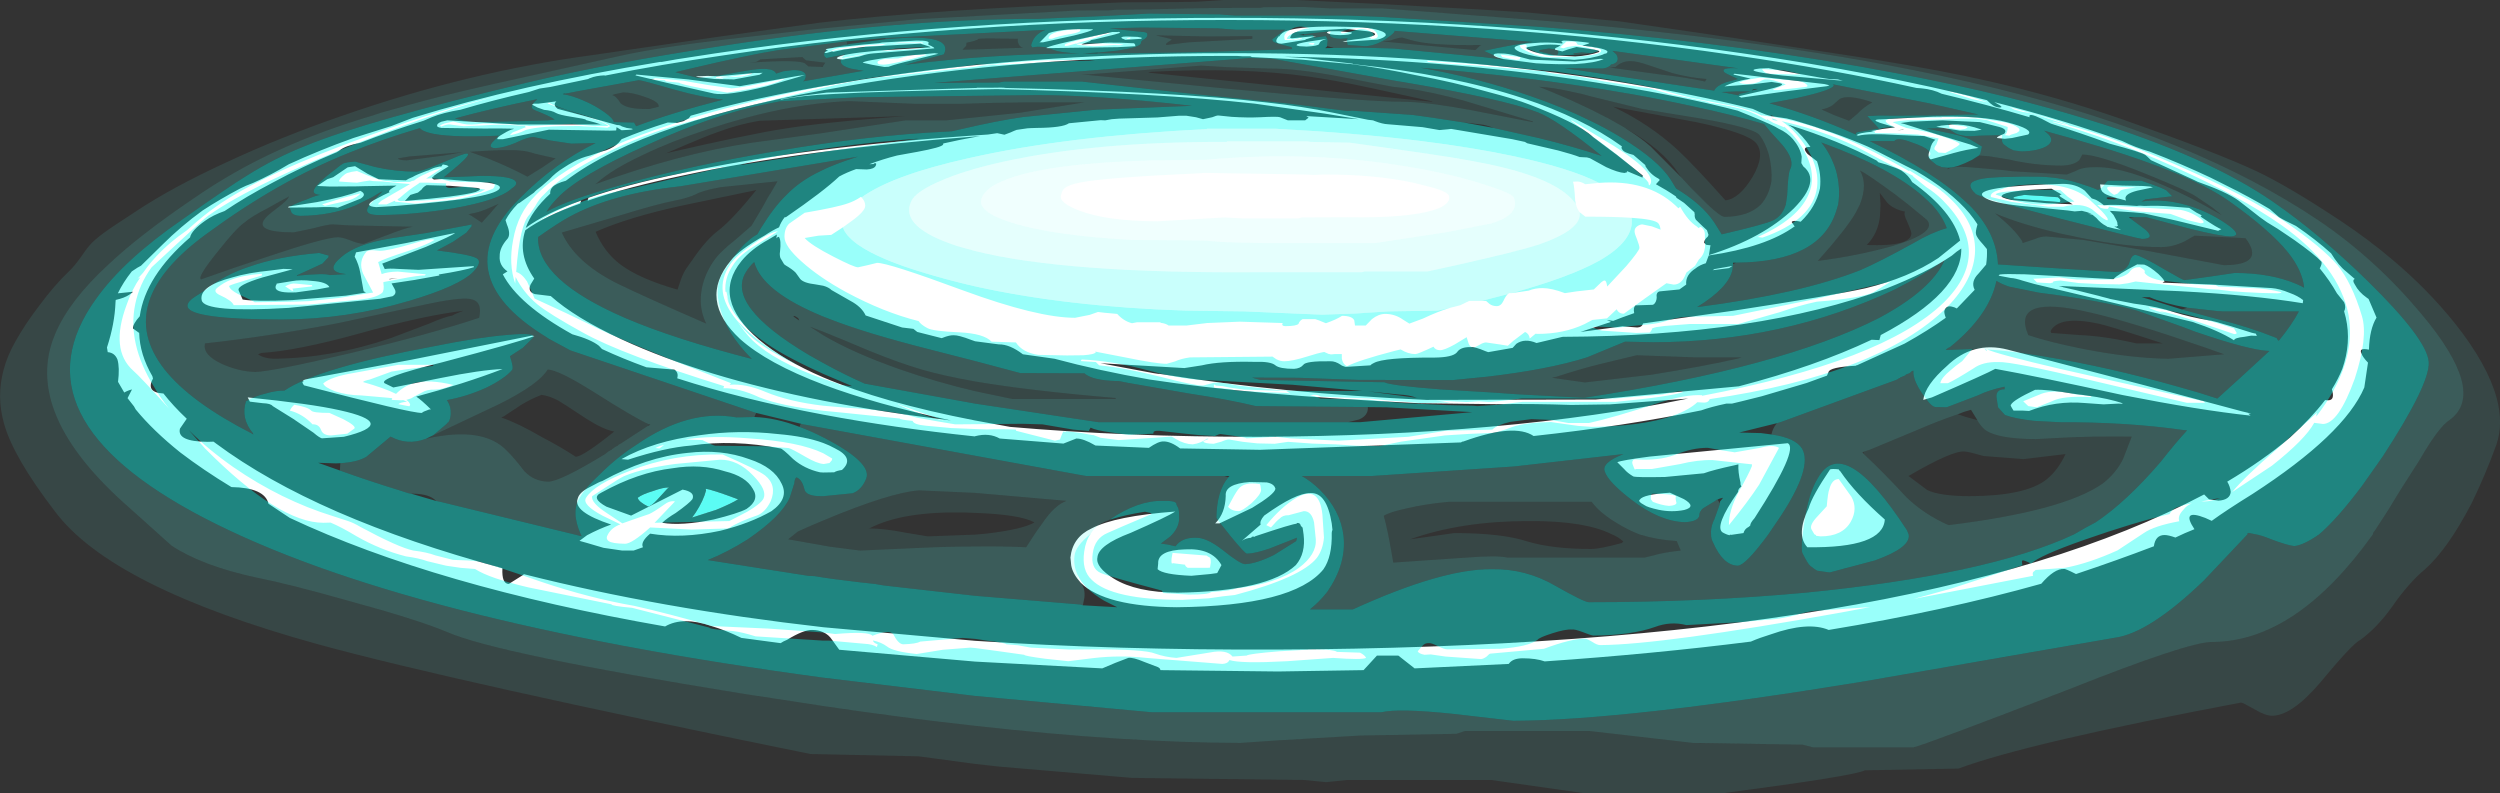 <?xml version="1.0" encoding="UTF-8" standalone="no"?>
<svg xmlns:ffdec="https://www.free-decompiler.com/flash" xmlns:xlink="http://www.w3.org/1999/xlink" ffdec:objectType="frame" height="204.25px" width="643.9px" xmlns="http://www.w3.org/2000/svg">
  <rect width="100%" height="100%" fill="#333333" stroke="none"/>
  <g transform="matrix(1.0, 0.0, 0.0, 1.0, 60.75, -268.8)">
    <use ffdec:characterId="1018" height="204.25" transform="matrix(1.0, 0.0, 0.0, 1.0, -60.75, 268.8)" width="643.9" xlink:href="#shape0"/>
  </g>
  <defs>
    <g id="shape0" transform="matrix(1.0, 0.0, 0.0, 1.0, 60.75, -268.8)">
      <path d="M412.6 289.25 L413.9 289.6 398.35 288.25 Q387.45 287.0 392.45 286.45 L394.75 286.35 397.0 286.8 402.5 287.8 408.15 288.8 410.4 289.15 412.6 289.25 M409.8 291.0 L399.4 292.3 387.7 293.95 387.1 293.6 387.0 293.6 394.2 291.95 Q399.7 290.65 397.7 290.25 L395.55 289.9 390.7 290.5 383.4 291.05 Q385.65 289.8 390.15 289.05 L385.7 288.0 Q385.65 287.95 385.85 287.9 385.75 287.75 386.1 287.8 L409.15 290.45 410.2 290.7 410.25 290.75 410.45 290.8 409.8 291.0 M451.0 294.6 L451.85 295.4 452.65 296.0 Q453.45 296.45 454.35 296.5 454.8 296.45 454.75 296.3 L454.45 296.0 452.9 295.1 Q470.55 299.6 485.8 305.1 489.4 306.85 492.95 307.85 501.0 310.95 508.5 314.5 L512.5 316.5 Q518.6 319.5 523.85 322.65 L526.2 324.7 Q527.15 325.35 530.6 327.0 535.65 330.45 539.65 334.05 541.6 337.25 543.55 338.75 L545.75 340.65 Q545.0 340.95 545.8 342.15 546.75 344.0 548.8 345.45 L549.3 345.8 551.35 350.6 Q549.55 353.55 549.4 358.8 L549.35 358.85 Q546.65 358.3 547.5 359.9 547.8 360.8 549.15 362.2 L548.2 368.6 Q543.05 380.7 519.45 396.0 512.6 400.25 508.9 402.95 L507.25 402.2 Q500.85 399.7 504.45 405.1 501.9 406.1 499.55 407.25 497.75 406.6 496.75 406.6 494.4 406.6 494.0 409.5 484.45 413.15 473.95 416.65 471.1 415.2 470.85 415.35 468.4 415.2 465.0 419.15 440.3 426.1 410.25 431.05 404.95 428.8 395.3 432.2 392.5 433.05 390.2 434.05 364.9 437.25 337.1 439.15 334.85 438.35 331.45 438.35 328.8 438.35 327.85 439.8 L303.6 440.95 299.4 437.65 293.9 437.65 290.45 441.4 268.4 441.75 238.15 441.4 237.95 440.95 237.55 440.65 234.0 439.3 Q231.05 438.05 229.85 438.25 226.55 439.45 223.15 440.95 L190.4 439.2 155.4 436.15 153.6 433.65 Q152.7 432.25 151.3 431.65 150.05 431.05 148.4 431.05 146.2 431.0 141.95 433.6 141.05 433.95 140.3 434.45 L130.2 433.1 Q126.1 431.1 122.5 430.05 115.1 427.5 110.55 430.15 51.35 419.8 13.9 402.2 L8.4 398.55 Q7.45 394.4 -1.15 394.25 -8.4 389.85 -14.3 385.35 -21.35 379.7 -25.8 374.25 L-26.25 373.45 -27.9 371.35 -26.75 369.1 Q-27.8 369.35 -28.75 369.9 L-30.35 367.15 Q-29.9 363.45 -30.5 361.4 -31.2 359.65 -33.0 359.5 L-33.2 358.3 Q-31.2 352.2 -31.0 346.65 L-30.95 346.05 Q-28.7 345.55 -27.45 344.7 L-26.7 344.15 -26.5 343.95 -30.4 344.35 Q-29.0 341.45 -26.8 338.7 -25.05 337.5 -24.45 337.25 L-18.9 331.8 Q-14.25 327.15 -8.55 323.0 -4.1 320.1 1.1 317.35 2.35 316.7 4.35 315.95 9.1 313.85 13.65 311.1 21.45 307.5 30.25 304.35 L40.1 301.25 45.55 299.15 Q72.9 290.7 109.25 284.75 L109.7 284.75 113.1 284.15 113.35 284.1 123.45 282.55 Q185.25 273.35 255.45 273.4 325.05 273.35 387.85 282.5 423.05 287.55 451.0 294.6 M439.35 292.95 Q437.2 291.85 434.15 291.55 L432.85 291.45 Q411.4 286.7 385.85 283.0 324.1 273.95 255.35 273.95 186.4 273.9 125.65 283.05 109.4 285.4 94.95 288.3 L95.05 288.2 Q92.7 288.3 91.3 288.9 91.0 288.95 90.75 289.15 L81.0 291.2 78.25 291.6 75.45 292.5 Q66.2 294.6 57.9 297.05 53.4 297.8 50.45 299.0 L48.35 299.9 Q39.8 302.55 32.15 305.55 28.1 306.35 26.7 307.55 L26.0 308.0 Q17.2 311.65 9.65 315.75 2.65 319.4 -2.9 323.15 -5.9 324.2 -7.9 325.65 -11.45 328.15 -11.8 329.95 -23.3 339.9 -24.75 350.25 -26.55 352.25 -26.5 353.4 L-24.9 354.55 Q-24.75 360.1 -21.5 365.7 L-21.35 366.3 Q-23.3 369.9 -18.65 370.15 -16.15 373.35 -12.65 376.65 L-14.4 379.2 Q-15.25 382.55 -7.25 382.6 L-5.75 382.55 -5.15 383.0 Q20.65 402.2 68.65 415.15 68.45 419.2 70.3 419.2 L73.95 416.9 Q74.0 416.75 74.25 416.7 109.15 425.55 151.3 430.35 L190.4 433.85 Q226.8 436.25 267.95 436.1 432.6 435.4 506.95 396.15 L508.2 397.4 508.9 397.5 510.65 397.75 Q513.6 397.55 513.8 395.5 513.65 394.1 512.9 392.85 522.1 387.4 529.05 381.5 534.45 376.6 538.1 371.85 L538.95 371.9 Q540.7 371.85 539.85 369.05 541.5 366.4 542.55 363.75 L543.05 362.15 Q544.95 355.45 543.0 349.0 543.55 347.95 543.0 346.65 L541.15 344.35 Q539.3 341.05 536.7 337.9 L536.75 337.9 Q537.45 336.55 537.1 336.15 535.5 334.4 530.15 330.6 L525.85 327.7 523.15 326.05 521.25 324.7 518.7 322.7 515.8 320.45 Q512.65 318.2 505.25 315.6 L504.55 315.25 493.25 310.05 Q492.25 309.05 491.85 308.75 490.85 308.0 482.6 305.8 475.3 303.1 467.5 300.65 L465.1 299.4 Q461.5 297.65 462.0 299.0 451.25 295.8 439.35 292.95 M341.65 280.0 Q341.75 279.55 341.3 279.4 L342.05 279.25 343.35 279.3 345.4 279.45 347.65 279.7 348.65 279.85 348.35 280.05 346.8 280.55 Q352.05 281.1 353.15 281.9 353.45 282.15 353.0 282.55 352.1 282.7 352.25 282.8 349.15 283.95 344.7 284.2 L336.4 283.6 Q332.45 282.95 330.6 282.15 328.5 281.15 329.9 280.65 331.15 280.05 334.3 279.9 337.55 279.55 341.65 280.0 M339.8 281.6 Q339.5 281.25 340.5 280.9 L341.25 280.45 Q338.65 280.1 335.8 280.45 L332.85 280.9 Q331.7 281.2 333.6 281.9 335.15 282.55 338.45 283.0 L345.0 283.35 Q348.65 283.1 351.1 282.2 351.55 281.8 348.95 281.45 L345.3 280.9 Q342.85 281.55 341.65 282.05 L339.8 281.6 M326.75 282.6 Q328.6 282.75 330.9 283.5 L333.35 284.15 344.9 284.65 351.4 283.95 352.3 284.0 Q350.15 285.0 345.05 285.3 340.4 285.45 334.85 285.1 L326.45 284.0 Q323.1 283.25 324.25 282.65 L325.05 282.55 326.75 282.6 M357.75 290.15 Q375.95 293.15 390.7 296.85 394.65 298.75 396.05 298.8 L399.4 299.3 401.4 299.8 Q411.75 302.85 420.2 306.5 L421.35 307.05 429.95 311.45 432.75 312.85 Q434.75 314.0 436.7 315.3 445.0 320.85 448.55 326.55 L448.55 326.7 Q448.0 328.6 448.2 329.1 448.3 329.9 450.05 331.8 L451.0 332.95 Q451.1 334.85 450.8 336.95 L448.85 339.25 Q446.75 341.35 447.85 343.45 L443.25 348.25 Q442.6 347.9 442.05 347.8 440.6 347.4 440.1 348.7 439.85 349.15 440.4 350.65 435.9 353.9 429.8 357.3 L417.5 362.9 Q417.25 362.85 417.25 363.0 410.45 363.35 410.2 364.65 L409.8 365.55 404.55 367.45 393.05 370.85 387.85 372.15 385.35 372.75 383.9 372.75 Q379.9 373.6 377.4 374.5 357.65 378.55 334.25 381.1 329.3 377.75 316.2 382.5 315.8 382.5 315.55 382.75 L263.8 384.65 243.2 384.3 Q240.75 382.45 238.9 382.5 237.6 382.45 235.15 384.15 L221.4 383.55 Q218.25 381.7 216.45 381.75 L213.15 383.05 196.8 381.75 196.75 381.75 Q194.0 380.2 190.4 381.15 L190.3 381.2 Q169.35 379.0 151.3 375.6 130.55 371.7 113.7 366.25 L113.7 366.1 Q114.05 364.75 112.95 364.0 L105.75 363.4 Q99.55 361.15 94.3 358.7 L93.5 357.85 Q91.4 356.2 86.65 354.9 72.75 347.2 68.75 339.45 L69.95 338.7 Q67.75 337.15 67.95 334.75 67.9 332.6 70.0 330.25 70.85 329.1 69.8 326.6 L69.45 325.5 Q70.6 323.35 72.55 321.35 72.75 321.15 73.0 321.1 L76.8 318.4 Q77.1 317.95 78.8 316.7 L80.75 315.0 Q82.35 313.25 84.35 312.05 85.6 311.2 87.1 310.4 88.95 309.4 91.25 308.85 95.35 307.45 95.4 307.5 97.5 306.7 98.6 305.55 L99.35 304.65 Q104.8 302.35 111.25 300.35 L113.6 300.45 115.3 300.0 116.65 299.25 117.15 298.6 Q133.45 293.9 155.2 290.3 201.2 282.45 256.05 282.5 310.7 282.4 357.75 290.15 M401.1 301.75 Q403.55 303.7 405.55 306.65 403.1 306.55 404.8 308.45 L407.25 310.35 Q408.4 313.8 408.0 317.35 406.95 322.15 403.05 325.9 L401.95 325.7 Q400.65 325.65 400.75 326.05 L401.4 327.0 401.55 327.05 Q394.15 332.45 379.35 334.6 L378.6 336.6 Q377.05 337.05 376.0 337.9 373.3 339.6 373.55 342.1 L371.8 343.35 366.7 343.85 Q365.75 344.1 365.95 345.45 365.9 346.55 365.2 347.2 364.95 347.15 365.05 347.3 L360.55 347.45 Q359.85 347.95 360.15 349.45 L359.6 349.65 Q357.1 350.5 354.75 351.45 L353.1 351.2 354.2 351.7 346.3 354.3 357.15 352.85 360.95 353.15 Q362.15 353.1 362.45 352.1 L386.2 348.75 Q411.9 344.8 419.7 343.05 430.85 340.35 438.5 335.25 L444.1 330.75 Q442.25 323.2 431.75 315.7 430.85 314.0 429.0 312.75 428.1 312.2 425.15 311.2 L423.05 310.6 422.6 310.15 Q412.85 305.0 399.8 300.9 L401.1 301.75 M380.35 338.4 L380.85 338.1 385.45 337.3 384.6 337.85 380.35 338.4 M403.3 309.15 Q402.9 306.85 401.05 304.65 399.55 302.95 397.35 301.95 396.2 301.15 389.75 298.5 L386.8 297.3 Q372.65 293.65 355.3 290.85 315.05 284.1 269.85 283.4 L275.9 283.8 287.7 285.2 287.65 285.3 Q313.25 288.05 331.65 294.15 346.8 299.15 357.0 306.5 356.75 306.85 357.05 307.25 357.45 308.1 359.95 308.7 L363.0 311.3 363.1 311.7 Q364.35 313.75 366.4 314.8 L366.75 315.15 365.75 316.25 Q368.5 317.75 370.9 319.4 L371.05 319.75 373.0 321.05 375.65 323.45 375.75 324.05 Q375.65 324.75 376.05 325.4 L377.6 326.9 378.9 328.1 379.3 329.3 379.1 329.75 Q378.2 330.5 378.15 331.3 L378.7 331.85 379.5 331.95 379.8 331.95 379.4 334.5 Q393.35 330.15 401.25 322.5 408.3 315.35 403.7 311.65 L403.2 310.8 403.3 309.15 M348.0 309.35 L348.75 309.55 352.95 311.85 Q356.0 313.25 357.65 313.35 L358.35 313.15 358.25 312.85 362.3 314.55 362.35 314.0 355.75 308.75 349.55 304.1 Q347.4 302.1 343.1 300.0 339.3 298.1 333.1 295.7 329.7 294.35 322.25 292.4 313.4 289.9 304.1 288.2 295.1 286.3 287.2 285.3 L274.4 284.15 261.7 283.5 261.3 283.3 259.45 283.3 257.75 283.2 257.6 283.2 256.15 283.2 Q202.45 283.15 157.75 290.9 105.55 299.7 85.0 315.35 82.4 316.05 81.55 317.0 80.95 317.6 80.95 318.6 L81.0 318.65 Q76.2 323.05 74.65 327.5 79.75 323.7 88.95 320.45 L88.7 321.15 88.75 321.2 Q79.65 324.4 74.55 328.1 72.5 334.35 76.85 340.55 L75.9 342.1 Q75.1 343.95 77.0 344.55 L81.1 345.05 Q87.35 350.65 99.35 356.2 120.3 365.9 151.3 372.0 166.55 375.0 184.2 377.1 164.6 372.85 151.3 367.85 136.9 362.4 129.9 356.15 119.0 346.05 127.5 335.9 129.55 333.2 136.2 329.45 138.15 328.15 139.9 327.35 140.4 325.95 141.35 324.75 L141.65 324.75 Q151.4 318.05 155.4 314.25 157.35 313.2 159.75 312.35 L162.5 312.45 Q164.35 312.35 164.8 311.5 L164.95 311.0 164.7 310.8 Q164.6 310.75 164.2 311.05 L163.15 311.1 Q166.4 309.85 170.3 308.85 L175.55 307.9 Q181.75 306.75 182.15 306.05 L182.2 305.75 186.6 304.8 191.65 303.85 Q146.1 307.3 115.6 313.9 100.7 317.0 90.6 320.5 L90.8 319.75 Q100.4 316.4 114.15 313.55 145.65 306.6 193.7 303.45 L196.1 303.1 197.95 303.5 199.55 302.9 Q200.4 302.5 201.1 302.25 L203.85 301.85 204.65 301.8 206.25 301.75 Q213.0 301.7 214.55 300.55 L222.75 299.75 223.9 299.8 225.55 299.5 227.5 299.35 237.35 299.05 243.0 298.6 244.75 298.6 247.3 299.0 249.1 299.5 251.45 299.0 Q252.65 298.5 253.1 298.55 L256.55 298.9 Q260.55 299.15 263.75 299.0 268.35 298.75 268.95 299.0 270.6 299.7 270.95 299.8 L275.4 299.8 276.3 299.1 275.7 298.7 289.25 299.5 280.4 298.05 262.45 295.5 Q237.85 292.75 196.0 291.75 165.65 292.3 154.05 293.0 145.8 293.35 140.5 294.45 L140.2 294.35 146.3 293.4 152.15 292.65 190.8 291.45 190.9 291.4 194.35 291.4 Q197.8 291.3 198.2 291.45 242.35 292.45 265.55 295.2 274.75 296.2 282.7 297.85 L291.6 299.65 292.9 299.8 293.4 300.0 Q295.35 300.75 296.7 300.8 L305.65 301.55 310.0 302.3 312.2 302.1 313.0 302.0 328.75 304.65 332.0 305.35 332.6 305.7 340.55 307.55 Q344.3 308.55 346.1 309.25 L348.0 309.35 M341.5 355.6 L335.0 357.15 Q331.95 355.85 329.8 357.35 L328.85 358.4 322.55 359.5 321.85 359.25 Q319.05 358.05 318.0 358.2 315.4 358.15 314.5 359.55 313.4 360.85 308.7 360.9 295.65 360.85 293.1 362.3 292.5 362.55 292.2 362.9 L285.8 363.3 Q284.9 363.05 284.55 362.75 283.15 361.8 281.9 361.85 275.5 361.75 274.9 362.8 274.15 363.7 272.55 363.8 268.85 363.8 267.75 362.9 266.55 361.85 262.3 362.0 253.4 361.8 248.8 362.9 L244.3 363.6 222.7 362.35 236.3 364.9 237.6 365.1 237.95 365.1 Q269.7 370.15 306.65 371.8 L350.3 371.7 387.1 368.3 Q406.85 363.15 421.3 356.3 L423.3 356.4 423.65 355.1 Q444.55 344.1 444.4 332.8 443.2 333.55 441.95 334.65 435.55 339.0 425.1 343.1 392.15 355.35 341.8 355.55 L341.5 355.6 M343.9 373.1 Q334.05 372.75 324.6 372.9 L304.7 372.65 Q261.45 370.55 235.35 366.55 222.4 364.3 210.85 361.2 L202.7 360.05 Q199.3 357.45 196.5 357.5 L190.4 356.7 189.4 356.35 Q186.15 355.1 184.9 355.15 183.8 355.1 182.05 355.8 L181.8 355.9 175.5 354.3 174.5 353.5 171.6 353.15 162.35 350.1 162.2 350.05 Q161.2 347.85 158.3 346.3 L153.4 343.5 Q152.7 342.8 151.3 342.4 L149.3 342.05 Q146.25 341.7 145.35 340.65 L144.2 339.05 Q143.4 338.2 141.6 337.15 L141.2 336.85 140.25 335.25 Q140.0 334.5 140.15 333.6 140.5 330.65 139.85 329.8 139.45 329.85 139.2 330.2 L139.35 329.2 137.1 330.55 Q132.75 332.95 130.25 336.0 122.35 345.7 134.75 356.3 140.95 361.55 151.3 366.0 166.4 372.45 190.4 377.1 L199.4 378.75 Q229.35 381.35 263.6 381.3 327.5 381.0 374.05 371.45 L353.95 372.95 343.9 373.1 M357.65 389.7 L355.8 387.85 Q356.85 387.35 364.1 386.4 L399.7 382.95 Q402.65 384.45 391.15 402.25 390.0 403.55 390.05 404.15 L389.65 404.5 Q388.6 405.0 388.3 406.1 L385.2 406.55 384.75 406.5 384.85 406.65 Q384.25 406.65 382.95 405.95 380.65 404.45 386.9 395.5 386.9 394.65 387.75 394.15 387.45 393.55 387.55 393.2 386.85 390.25 387.0 388.4 L386.15 388.6 Q380.4 389.85 378.1 390.7 L368.1 391.65 Q360.55 391.8 359.9 391.5 358.4 390.6 357.65 389.7 M467.65 317.4 Q455.75 317.85 454.9 319.15 454.2 319.65 457.3 320.3 L466.45 321.15 472.55 321.4 473.1 321.45 Q472.3 320.85 471.4 320.4 L469.9 319.45 Q469.4 319.0 470.25 318.9 L467.65 317.4 M470.55 316.15 Q473.95 316.15 476.2 317.9 L478.0 319.9 478.6 320.1 Q479.45 320.3 481.1 321.65 483.8 321.4 489.65 321.85 490.25 321.7 491.6 321.85 495.2 321.7 498.65 322.0 L503.1 322.35 504.95 323.55 506.4 324.3 Q505.75 324.4 506.35 324.8 510.7 327.75 511.4 327.8 L510.55 328.25 499.7 325.6 491.4 323.75 488.85 323.5 482.65 323.1 483.6 324.15 484.55 325.9 Q484.3 325.85 484.6 326.1 484.55 326.65 484.75 327.0 484.35 327.0 484.55 327.15 L483.8 327.15 485.55 328.0 483.95 327.7 482.35 327.3 482.25 327.25 482.15 327.3 481.7 327.0 Q480.3 326.3 479.2 324.95 L478.3 324.2 478.15 324.1 477.0 323.85 477.95 323.85 477.7 323.75 476.65 323.4 475.45 323.1 473.6 323.25 471.75 323.0 464.15 322.25 Q454.35 321.45 451.5 320.25 444.3 317.2 466.2 316.3 L467.95 316.25 470.55 316.15 M485.9 316.6 L491.15 316.7 493.1 316.85 493.75 317.05 489.75 317.9 Q485.95 318.85 486.85 320.45 481.7 319.2 481.0 318.4 480.3 318.0 480.15 316.3 L485.9 316.6 M457.45 304.35 L455.6 304.55 453.65 304.35 Q453.3 304.1 455.45 303.25 456.45 302.15 454.2 301.5 L449.2 300.25 439.55 299.8 431.25 300.15 428.75 300.5 429.8 300.75 438.0 303.35 446.8 306.05 448.85 306.9 Q445.7 307.3 442.5 308.2 L436.55 309.85 Q435.5 309.25 436.35 307.35 436.7 305.5 437.75 304.8 L434.85 303.85 432.25 303.75 427.6 303.55 Q420.55 303.1 417.9 303.75 L417.45 303.65 Q417.85 303.0 421.8 302.7 L421.15 302.55 424.2 302.0 427.35 301.6 423.5 300.45 Q422.0 299.9 422.35 299.8 422.3 299.55 423.65 299.55 L437.2 298.85 Q449.9 298.55 456.25 300.3 463.25 302.15 461.6 303.45 L457.45 304.35 M447.8 302.5 L444.05 302.45 437.95 301.45 439.25 301.15 442.15 300.85 Q444.9 300.75 447.85 301.6 L449.4 302.1 449.65 302.2 447.8 302.5 M454.0 339.8 L454.3 339.5 Q455.65 339.3 460.85 339.45 L483.6 340.7 Q484.6 339.5 489.7 336.9 L491.5 336.95 Q492.9 337.4 495.15 339.35 496.7 340.85 496.75 341.35 496.45 341.35 496.25 341.6 L508.3 342.05 524.35 343.0 Q526.35 343.15 529.0 344.25 531.1 345.0 532.45 346.1 L532.35 346.9 Q519.5 344.8 500.7 343.8 L469.5 342.45 470.3 342.65 470.7 342.8 474.0 343.55 479.8 345.0 480.7 345.25 482.25 345.65 482.75 345.8 488.85 347.0 Q494.95 347.75 499.35 349.25 503.25 350.45 508.1 351.3 509.05 351.35 513.95 352.85 L519.2 354.5 520.3 354.75 520.4 355.1 520.6 355.3 519.05 355.25 517.3 355.55 Q514.75 355.8 514.65 356.45 510.6 353.9 503.9 351.7 L486.35 347.45 463.25 341.95 460.25 341.1 Q458.3 340.45 457.15 340.4 L454.0 339.8 M429.35 302.2 L427.85 302.35 429.65 302.25 429.35 302.2 M412.9 389.7 Q412.75 389.8 413.25 390.2 417.1 395.9 424.7 402.6 424.25 410.0 404.75 409.75 401.75 406.55 405.1 399.65 406.0 396.5 410.6 389.7 411.2 389.5 412.9 389.7 M434.6 371.8 Q435.1 368.0 440.65 363.1 447.4 356.55 456.35 358.85 L491.65 368.05 516.7 374.75 Q520.2 375.55 518.3 375.35 L518.9 375.85 Q505.75 374.45 485.95 370.55 463.75 365.7 453.15 363.8 451.15 364.95 436.85 371.15 L434.6 371.8 M457.2 373.05 Q457.65 371.9 463.4 369.2 466.45 369.05 473.55 370.25 480.1 371.0 484.1 372.1 486.05 372.6 485.95 372.8 L484.85 372.75 481.05 372.95 476.15 372.6 Q468.75 371.95 461.85 374.65 L460.15 374.55 457.85 374.55 Q456.85 373.0 457.2 373.05 M82.9 296.85 L89.15 298.5 98.15 301.0 Q99.0 301.0 99.4 301.35 L100.65 301.75 Q104.35 302.15 99.35 302.35 L98.05 301.55 97.95 302.4 96.3 302.45 80.6 302.2 68.8 304.65 67.4 304.65 Q67.05 304.25 68.95 303.2 70.6 302.2 71.45 302.05 71.5 301.95 71.7 301.95 68.4 301.85 63.8 301.9 L52.95 301.75 Q51.75 301.55 51.85 301.2 51.7 300.65 52.95 300.15 L54.45 299.8 72.55 300.85 94.3 300.85 93.8 300.8 93.7 300.75 92.5 300.35 90.25 299.75 90.0 299.55 89.4 299.4 89.2 299.35 86.55 298.9 Q83.3 298.4 82.45 297.9 81.4 297.25 79.4 297.1 L77.7 296.5 76.55 295.9 76.3 295.7 76.7 295.55 Q76.6 295.4 76.85 295.5 L77.9 295.5 79.5 295.3 82.55 294.9 Q81.55 295.8 82.9 296.85 M103.15 288.0 L116.45 289.25 129.8 291.0 144.75 288.35 146.55 288.15 136.65 291.05 Q126.5 293.55 123.15 292.9 L110.85 290.1 103.25 288.3 102.9 288.2 103.15 288.0 M119.1 288.45 L121.55 288.35 123.95 288.45 133.55 287.6 134.45 287.6 135.7 287.55 134.9 288.05 128.3 289.25 123.3 289.15 119.1 288.65 Q118.3 288.45 118.6 288.45 L119.1 288.45 M152.5 281.9 L151.9 281.45 154.7 281.0 161.3 280.3 165.7 279.9 166.45 279.75 175.3 279.25 Q179.0 279.2 178.35 280.05 178.1 280.25 179.1 280.65 179.85 281.0 179.9 281.25 L174.3 281.75 164.2 282.55 Q162.65 282.65 160.6 283.35 L156.25 284.15 155.1 284.0 Q154.65 283.85 154.85 283.7 155.6 282.75 165.15 281.85 L178.95 281.0 Q178.65 280.75 177.55 280.45 L176.3 280.05 161.55 280.9 156.7 281.55 153.9 282.15 153.55 282.05 152.1 282.45 151.7 282.45 Q151.5 282.4 151.8 282.25 151.9 281.95 152.65 281.9 L152.5 281.9 M62.1 317.2 L55.1 316.65 49.45 316.5 49.1 316.5 Q48.25 316.95 47.85 317.6 L46.9 318.4 44.95 319.0 43.55 320.55 Q57.4 319.45 61.75 318.25 63.8 317.45 62.1 317.2 M50.55 314.7 L51.0 315.05 53.1 314.9 54.35 315.0 60.05 315.5 Q67.85 315.8 68.0 317.05 68.1 319.7 41.7 321.8 L39.55 321.95 39.5 321.95 36.15 322.15 Q32.8 321.9 35.65 320.3 38.3 318.85 39.6 318.3 L39.45 318.15 Q39.35 317.65 41.4 316.6 L33.0 316.75 31.15 316.8 24.3 316.85 20.95 316.7 22.65 315.55 23.55 314.95 25.05 314.45 28.8 311.9 30.7 311.6 33.9 313.55 36.75 314.95 38.8 315.05 43.8 315.25 Q44.45 314.8 45.5 314.4 46.55 313.75 49.05 312.85 L49.7 312.65 Q50.9 312.0 51.8 311.85 L52.4 311.7 52.9 311.7 53.3 311.15 54.05 311.3 Q54.5 311.35 54.6 311.55 L54.6 311.6 54.85 311.55 54.55 311.8 51.9 313.45 50.9 314.15 Q50.65 314.15 50.75 314.25 L51.2 314.4 50.5 314.45 50.55 314.45 50.55 314.7 M56.45 328.8 Q56.0 329.35 48.9 332.4 L37.7 336.7 38.35 338.1 Q39.55 337.9 41.55 338.05 L47.05 338.3 61.2 337.35 61.35 337.6 Q58.8 338.45 52.25 339.5 L52.45 339.75 46.05 340.9 40.1 341.8 Q41.2 343.65 41.1 343.9 41.2 344.6 40.35 345.1 L37.15 345.75 13.55 348.1 Q-8.1 349.4 -8.8 346.15 -9.6 342.55 -0.9 340.25 3.0 339.05 9.1 338.45 L12.25 338.05 14.65 338.15 6.9 340.25 Q0.3 342.25 0.7 343.55 L1.75 345.95 Q4.85 346.5 14.5 346.1 L28.35 344.95 33.5 344.15 32.9 343.8 32.05 339.1 Q31.65 336.85 30.6 334.9 L30.95 333.8 43.85 331.4 56.45 328.8 M32.15 319.95 L26.25 322.3 Q24.8 322.0 20.7 322.2 L15.3 322.25 13.45 322.25 13.6 322.0 20.9 320.85 Q28.2 319.45 32.05 317.95 33.85 318.85 32.15 319.95 M14.5 341.2 Q16.6 340.8 19.6 341.15 23.4 341.4 24.1 342.75 L20.95 343.35 15.55 344.1 Q10.75 344.35 10.25 343.05 10.15 342.45 10.45 342.1 L10.5 341.85 14.5 341.2 M39.6 340.75 L41.65 340.4 39.5 340.65 39.6 340.75 M17.2 367.1 L17.5 366.95 Q17.25 366.7 17.15 366.95 17.2 366.6 19.4 366.25 L45.2 361.45 76.25 355.25 76.9 355.35 Q72.9 356.9 53.2 362.1 36.6 366.2 38.3 367.5 L40.55 368.6 52.8 366.15 Q63.15 364.05 68.7 363.85 58.8 367.65 46.45 370.95 47.65 371.7 50.25 374.25 49.75 374.2 49.2 374.5 48.35 374.75 47.9 375.15 45.15 375.25 17.55 368.05 17.0 367.3 17.2 367.1 M3.6 372.25 L3.05 371.15 Q19.4 372.8 26.7 374.45 42.15 377.85 27.8 381.3 L22.15 381.7 Q21.45 381.5 20.0 380.25 L14.8 376.7 9.5 373.4 Q8.95 372.7 6.95 372.65 L3.6 372.25 M99.3 387.05 Q107.55 382.4 119.4 380.9 129.45 379.45 139.65 380.6 146.7 381.2 151.3 382.9 152.9 383.5 154.25 384.25 159.5 386.8 156.1 389.85 154.7 390.05 154.1 390.45 L151.3 390.5 150.45 390.45 Q146.45 389.55 143.55 387.05 140.75 384.3 140.25 384.3 128.05 381.95 117.3 383.55 110.45 384.1 101.0 387.2 L99.3 387.05 M94.35 392.7 Q105.7 386.5 116.3 385.45 124.95 384.4 132.2 387.05 138.6 389.15 140.55 393.35 142.55 397.2 137.95 400.45 132.45 403.6 124.8 405.5 114.9 407.6 106.7 406.25 104.15 408.4 104.85 409.75 L102.45 410.6 99.5 410.6 94.7 409.9 90.45 408.65 88.5 408.1 90.45 406.65 Q93.55 405.0 96.65 403.9 86.7 400.6 88.05 397.2 88.45 395.6 91.15 394.25 93.8 392.8 94.35 392.7 M94.1 395.7 Q91.3 397.05 95.45 399.3 L101.8 401.6 115.05 394.9 Q118.35 395.5 117.6 397.35 116.9 398.35 113.25 400.95 111.2 402.15 109.8 403.45 114.75 404.3 123.05 402.6 129.3 401.05 131.5 399.9 135.0 397.55 133.15 394.7 131.35 391.5 126.0 390.2 119.8 388.2 112.5 389.4 103.55 390.45 94.1 395.7 M282.25 276.85 L284.1 276.85 287.4 277.15 287.4 277.35 Q287.1 277.8 284.4 277.85 281.5 277.8 280.95 277.15 L281.5 276.85 282.25 276.85 M278.25 278.1 L276.0 278.8 Q275.75 278.8 275.35 279.1 L269.35 280.05 Q267.35 280.0 268.25 278.6 L268.5 278.3 Q268.35 278.15 268.65 278.2 L268.7 278.2 Q269.4 277.1 270.85 276.7 274.75 275.4 285.85 275.7 292.5 275.75 295.1 276.85 295.8 277.1 296.15 277.55 296.1 277.8 296.2 277.85 295.85 278.55 294.05 279.0 L285.05 279.6 Q285.6 279.25 289.9 278.75 293.2 278.15 293.4 277.7 293.55 277.25 291.85 276.9 L285.7 276.2 273.5 276.95 Q271.95 277.25 271.7 278.2 271.45 278.3 271.6 278.5 L271.65 278.5 Q271.5 278.6 271.9 278.65 L272.1 278.65 276.95 278.2 277.3 278.2 278.25 278.1 M273.95 280.7 Q272.95 280.55 273.25 280.35 273.2 280.0 276.35 279.5 L280.35 278.9 280.85 278.9 Q279.2 279.2 279.0 280.15 278.65 280.65 275.8 280.8 L273.95 280.7 M180.3 282.55 L180.95 282.65 174.1 284.35 Q169.95 285.3 168.1 286.0 L167.0 286.05 163.95 285.5 161.45 284.95 Q161.8 284.4 169.45 283.45 L180.0 282.5 180.3 282.55 M215.85 277.95 L207.9 279.7 206.95 279.7 207.15 279.6 209.4 277.3 Q213.15 276.05 220.8 276.35 220.5 276.8 215.85 277.95 M218.2 280.25 L222.9 279.9 Q224.65 279.7 227.9 279.8 L231.35 279.95 231.65 280.35 Q231.55 280.55 231.75 280.7 L227.1 280.95 208.8 281.2 Q208.3 280.75 222.95 277.65 L224.15 277.4 224.5 277.3 225.7 277.05 227.15 277.05 227.35 277.05 Q227.15 276.95 227.45 277.0 L227.75 277.2 Q228.0 277.35 221.45 278.9 L220.4 279.1 Q220.1 279.15 220.05 279.35 L217.8 280.2 218.2 280.25 M233.15 278.8 L229.1 279.05 228.25 278.7 Q227.6 278.2 229.45 278.2 L232.25 278.3 233.25 278.5 Q233.4 278.7 233.15 278.8 M267.75 394.7 Q267.55 396.1 261.75 399.6 L253.35 403.6 252.25 403.6 Q254.85 400.95 254.95 396.5 254.65 393.45 261.1 392.95 L265.5 393.05 Q267.45 393.4 267.75 394.7 M282.25 403.6 L282.45 405.35 Q282.3 405.4 282.25 406.05 282.4 412.15 280.1 415.45 272.35 424.9 242.35 425.2 223.85 425.05 217.6 418.9 215.5 416.55 215.15 414.4 L214.95 412.4 Q215.5 407.15 220.4 404.9 226.5 401.7 241.95 400.55 240.0 401.85 230.45 406.05 222.1 409.2 221.9 412.4 221.4 414.9 226.15 417.85 231.95 421.4 242.55 421.45 265.8 421.1 273.0 414.35 275.6 411.3 275.0 406.45 L274.75 404.7 274.3 404.25 Q274.15 403.55 273.6 403.5 273.05 403.45 273.25 403.7 272.45 403.6 262.6 406.9 L262.4 407.05 Q261.6 406.9 261.55 407.25 L261.5 407.3 Q260.1 407.4 259.1 408.1 L263.95 403.9 Q263.6 403.05 264.85 401.6 273.05 395.7 276.8 395.8 280.95 395.6 282.25 403.6 M246.1 417.1 Q238.8 416.8 237.4 415.4 L237.55 413.95 Q237.35 410.5 244.5 410.3 251.35 409.9 253.85 414.35 L252.75 416.4 250.95 416.65 246.1 417.1 M366.45 400.1 Q363.5 399.45 362.8 398.9 360.9 397.9 361.65 397.45 362.45 396.15 369.35 395.7 L372.95 397.35 Q376.3 399.3 373.05 400.15 369.8 400.8 366.45 400.1" fill="#ffffff" fill-rule="evenodd" stroke="none"/>
      <path d="M423.6 284.4 Q439.5 287.0 451.0 289.6 L451.25 289.65 Q469.1 293.7 486.05 299.6 510.1 308.05 520.45 312.9 528.6 316.75 542.05 325.65 549.2 330.4 555.4 335.65 564.5 343.3 571.6 352.15 579.95 362.7 582.3 371.35 584.05 377.85 582.25 383.25 579.45 391.0 575.85 398.4 569.75 410.15 563.8 415.45 559.6 418.95 555.3 425.15 551.55 430.4 547.2 433.6 545.2 434.5 536.8 444.65 529.55 453.15 524.4 453.15 522.75 453.15 519.95 451.5 516.9 449.75 516.45 449.75 461.35 460.15 443.7 466.75 L419.55 467.2 Q417.15 468.6 383.35 473.05 L346.95 473.05 323.4 469.7 286.1 469.7 280.85 470.25 275.2 469.7 230.75 469.15 196.65 466.25 190.4 465.55 175.85 463.6 147.95 463.0 Q55.8 444.25 21.2 434.75 -32.1 420.05 -46.65 400.45 -57.45 386.35 -59.75 377.75 -61.65 370.95 -59.85 364.15 -58.9 360.45 -56.75 356.7 -54.3 352.3 -50.7 347.6 -46.75 342.25 -43.0 338.7 -41.6 337.4 -39.65 334.65 -37.9 332.0 -36.45 330.75 L-36.05 330.4 Q-34.35 328.9 -30.7 326.5 L-25.9 323.35 Q-16.55 317.1 -2.3 310.55 11.4 304.15 27.15 298.7 59.8 287.3 91.75 283.0 L123.7 278.35 150.3 274.65 Q179.35 271.2 228.7 269.4 L241.35 269.35 247.55 269.25 254.3 268.8 273.0 268.8 294.95 269.85 320.55 271.25 333.0 272.05 356.4 274.3 385.3 278.5 417.45 283.4 423.6 284.4 M411.25 295.9 L412.95 294.4 Q415.0 292.95 421.5 295.15 419.15 296.45 417.6 298.15 L415.5 299.9 411.8 298.5 408.4 297.0 Q410.05 296.7 411.25 295.9 M40.35 297.0 L39.3 297.3 Q37.3 297.8 35.55 298.45 21.9 302.5 11.3 307.35 -0.35 312.6 -10.95 319.95 -24.75 329.3 -32.75 336.85 -42.85 346.1 -46.5 354.7 -55.35 375.25 -27.25 399.75 L-16.55 409.35 Q-8.65 414.55 5.25 417.55 13.7 419.2 28.85 423.5 46.85 428.4 54.45 431.6 67.35 437.25 130.15 447.4 L151.3 450.65 Q171.9 453.7 190.4 455.75 229.3 460.1 258.75 460.15 L269.05 459.45 289.65 458.25 314.4 457.8 316.5 457.1 348.8 457.1 375.3 460.15 403.55 460.6 406.25 461.3 432.05 461.3 Q435.15 460.6 471.85 446.45 502.8 434.15 508.95 434.15 530.65 434.1 550.4 406.45 550.5 405.85 550.9 405.5 L554.5 399.95 Q557.4 395.05 562.4 387.35 567.35 378.75 570.2 376.95 579.9 369.9 562.9 349.65 551.1 335.5 536.4 325.55 504.65 304.2 453.55 291.6 439.85 288.25 424.8 285.45 413.75 283.35 401.8 281.6 374.1 277.4 340.2 274.4 L334.0 273.9 295.2 270.95 281.7 270.95 275.15 270.6 264.85 270.65 263.95 270.8 253.2 270.85 245.8 270.95 235.8 271.2 226.45 271.3 225.35 271.45 216.55 271.5 175.45 273.75 147.85 276.45 124.95 279.1 Q109.15 280.95 98.9 283.2 L64.3 290.9 Q52.55 293.55 43.55 296.1 L43.6 296.05 40.35 297.0 M358.05 301.95 L357.9 301.8 356.8 301.15 353.25 299.15 352.8 298.95 352.35 298.7 351.95 298.5 Q349.3 297.1 346.45 295.8 341.55 293.5 335.65 291.15 339.2 291.3 344.6 292.55 346.55 292.9 348.9 293.6 L362.15 296.85 377.4 299.35 Q390.9 301.7 392.45 303.6 393.85 305.4 394.8 308.5 395.7 312.05 395.5 315.4 394.9 319.1 392.8 321.45 389.65 324.6 383.45 324.65 382.35 324.6 379.05 321.45 L374.85 317.25 372.9 315.15 372.25 314.45 371.55 313.45 Q367.5 307.25 358.05 301.95 M354.95 296.4 Q364.1 300.75 371.45 307.5 375.9 311.7 383.65 320.4 387.2 320.05 390.65 314.35 393.95 308.7 391.6 305.7 389.45 303.05 376.1 300.25 L354.8 296.3 354.95 296.4 M353.9 286.2 L355.35 286.05 Q357.05 284.5 359.2 284.55 360.7 284.5 363.75 285.55 L369.9 287.6 Q374.3 288.8 378.8 289.15 L378.4 289.8 Q374.1 288.8 366.25 287.9 L353.9 286.2 M334.1 300.1 L334.0 300.25 318.35 297.2 Q307.8 295.25 302.15 295.05 L300.4 295.0 Q290.65 295.0 254.4 291.55 L217.85 287.95 219.75 287.95 248.6 285.7 255.3 286.1 265.8 286.45 Q273.35 286.4 284.4 288.55 L297.95 291.15 301.15 291.5 Q307.8 292.4 316.4 294.75 L334.1 300.1 M351.25 362.6 L360.8 360.3 376.0 360.85 387.85 360.85 386.65 361.2 Q378.05 363.15 364.65 365.3 L347.45 367.3 343.9 366.8 339.0 366.1 340.25 365.8 Q346.2 363.85 351.25 362.6 M448.95 308.85 L451.55 309.05 456.5 309.85 Q463.4 311.45 470.2 311.45 473.35 311.4 474.8 310.05 L475.45 308.85 475.55 308.6 Q479.6 308.6 491.85 313.55 503.25 318.15 505.15 319.6 L509.0 322.2 511.5 324.2 509.7 323.2 Q504.85 320.4 500.4 318.3 486.9 311.8 479.25 311.85 L479.1 311.85 Q475.65 311.8 473.95 312.8 L471.6 313.75 457.55 312.9 455.65 312.65 446.3 311.85 Q441.95 311.55 440.9 312.4 L440.9 312.0 441.2 312.0 Q443.3 311.95 447.2 309.95 L448.95 308.85 M460.2 331.4 L460.1 330.95 Q458.3 327.95 453.1 323.75 459.65 326.55 469.7 328.9 L475.4 330.1 Q487.2 332.45 495.9 332.45 498.85 332.45 501.95 330.95 L504.5 329.5 517.6 330.15 Q522.85 337.05 512.05 337.1 L491.8 333.3 475.9 330.6 466.4 329.7 Q464.95 329.65 463.25 330.4 L460.2 331.4 M427.2 318.75 L430.7 321.45 435.5 325.4 Q438.45 328.6 426.75 332.15 417.65 334.7 407.45 336.0 414.7 327.9 417.15 323.7 L418.3 321.45 Q420.35 316.15 418.3 312.7 420.25 313.65 427.2 318.75 M423.4 318.45 L423.6 321.45 423.45 324.55 Q422.95 328.95 420.05 331.9 431.5 332.35 431.55 328.9 431.4 327.95 430.45 325.85 429.5 324.0 429.9 323.3 427.45 322.85 425.8 321.45 L425.25 320.9 423.4 318.45 M419.4 385.1 L420.8 384.65 433.05 379.55 Q438.35 377.25 443.5 375.5 L445.6 376.2 448.5 377.0 Q449.35 378.5 450.4 379.4 453.45 381.85 463.6 381.9 L470.2 381.55 Q477.25 381.15 488.3 381.25 L486.05 387.05 Q484.2 390.75 480.8 393.35 470.65 400.45 441.1 404.05 434.8 401.25 430.25 396.85 424.4 390.5 419.2 385.65 419.15 385.35 419.4 385.1 M435.6 395.0 Q438.75 396.55 446.45 396.6 461.05 396.55 466.4 392.25 469.3 389.9 471.25 385.75 L460.35 387.05 450.15 386.25 Q446.55 385.2 445.35 385.1 442.25 384.7 430.8 391.4 L435.6 395.0 M467.4 354.05 L467.55 354.55 474.85 355.1 Q481.3 355.35 489.5 357.25 L496.3 357.25 Q482.25 352.65 479.7 352.15 469.6 350.0 467.4 354.05 M461.65 355.1 Q457.05 344.4 477.85 349.35 488.1 351.7 507.45 358.4 L512.1 360.05 509.5 360.25 497.75 361.2 Q487.95 361.05 475.7 358.65 466.75 356.85 461.65 355.1 M99.1 295.4 Q97.95 293.5 96.95 293.3 97.5 293.0 98.65 292.85 L99.7 292.6 Q102.15 292.6 105.45 293.8 109.15 295.05 108.9 296.3 L106.6 296.85 Q100.95 297.05 99.1 295.4 M157.35 280.3 Q157.5 279.7 157.25 279.45 L167.3 278.6 167.25 278.9 157.9 280.15 157.35 280.3 M134.85 284.3 L135.05 284.1 145.9 283.5 146.85 284.35 151.8 284.95 151.5 285.4 Q151.2 285.75 151.2 286.05 L147.45 285.9 146.6 285.15 Q145.0 284.05 132.3 284.95 L134.0 284.75 134.85 284.3 M50.5 381.05 L50.45 381.1 68.0 372.8 Q78.05 367.75 80.3 364.0 83.0 364.0 92.15 369.75 102.8 376.5 106.4 378.1 L106.2 378.5 105.95 378.6 99.05 383.1 Q98.85 383.05 98.75 383.25 98.6 383.25 98.4 383.55 97.9 383.75 97.35 384.15 L97.2 384.3 Q96.9 384.4 96.7 384.7 96.55 384.65 96.4 384.85 95.85 385.05 95.55 385.4 L95.1 385.75 Q83.55 392.8 80.5 392.85 76.8 392.8 74.3 390.15 71.6 386.6 69.85 384.95 63.75 378.45 49.0 381.8 L50.5 381.05 M73.4 307.6 Q74.95 307.7 77.1 308.4 L82.35 309.6 79.05 311.85 75.1 314.3 Q70.3 311.75 64.8 309.55 L60.25 307.9 Q70.25 307.2 73.4 307.6 M59.9 324.05 L60.65 323.8 Q62.2 323.6 64.35 322.75 L67.7 321.3 Q67.1 321.8 65.6 323.65 L63.35 326.15 61.7 325.05 Q60.35 324.1 59.9 324.05 M58.45 308.0 L53.25 308.9 44.05 310.1 Q41.9 310.05 41.75 309.6 L44.7 309.1 58.45 308.0 M13.6 319.35 Q13.75 319.9 11.65 321.6 8.55 323.95 7.9 324.65 4.0 328.65 14.9 328.65 L19.95 327.6 Q23.85 326.55 25.0 326.6 L29.2 326.85 45.6 327.2 Q44.1 327.35 38.55 329.5 L32.95 331.6 Q31.7 331.6 29.6 330.75 27.4 329.9 26.35 329.9 23.2 329.85 7.85 335.0 -0.25 337.65 -8.95 340.75 -10.05 340.25 -4.7 333.65 0.05 327.6 2.3 326.05 3.95 324.6 8.25 322.4 12.3 320.1 13.35 319.6 L13.6 319.35 M9.7 361.2 Q24.75 361.05 40.0 355.85 L49.65 352.2 Q54.05 350.3 55.7 350.1 56.5 349.6 58.6 348.85 48.3 350.05 31.6 354.75 15.65 359.15 6.6 359.7 L5.7 360.05 Q7.15 361.1 9.7 361.2 M29.75 359.7 Q9.3 364.5 5.0 364.6 0.85 364.5 -3.55 362.55 -8.65 360.2 -7.95 357.25 8.85 355.4 26.25 352.05 L48.45 347.3 Q57.45 345.35 60.3 345.8 63.65 346.3 62.65 350.65 50.45 354.75 29.75 359.7 M68.75 376.2 Q68.55 376.1 68.4 376.35 72.5 377.7 78.95 381.45 83.65 383.9 87.55 386.45 89.5 386.35 97.45 379.95 94.55 379.4 90.2 376.6 84.0 372.5 83.0 371.95 80.7 370.75 78.75 370.5 76.15 371.45 73.45 373.1 L68.75 376.2 M125.0 317.0 L132.2 316.25 139.5 315.5 137.7 318.6 Q137.4 318.9 135.45 322.5 L132.8 326.95 128.6 330.6 Q124.55 333.75 122.9 336.25 120.35 340.1 119.85 344.2 119.3 348.4 121.15 352.15 104.5 344.9 98.0 341.7 87.35 336.3 83.95 328.7 L99.4 324.15 Q108.3 321.4 112.9 320.5 116.5 319.8 118.45 318.85 120.2 317.85 125.0 317.0 M124.15 302.8 Q121.3 303.75 110.75 308.3 L110.25 308.4 Q132.4 303.3 140.65 302.05 151.0 300.3 172.5 298.7 L134.9 299.9 Q129.65 300.75 124.15 302.8 M134.05 317.75 L114.9 321.75 Q101.15 324.75 92.65 328.5 94.8 333.65 98.95 336.85 103.9 340.6 113.75 343.4 114.7 340.35 115.4 339.0 115.7 338.3 117.75 335.5 121.3 330.3 124.55 327.95 128.3 324.9 134.05 317.75 M150.6 303.15 L132.95 305.55 Q114.35 308.35 92.55 316.25 L93.05 315.9 Q96.7 312.55 104.65 308.8 112.1 305.2 121.4 302.15 141.55 295.45 158.0 294.85 L175.05 295.55 186.55 295.55 194.9 295.3 204.65 295.15 218.6 295.15 201.9 297.85 182.95 299.8 172.5 299.8 150.6 303.15 M151.3 355.15 L147.95 353.0 147.9 352.95 151.3 354.25 Q155.6 355.95 163.25 359.2 171.05 362.35 176.7 364.0 182.25 365.6 190.4 367.05 204.55 369.45 226.5 371.3 L226.75 371.55 199.95 371.55 190.4 369.55 Q180.6 367.25 171.25 364.0 159.1 359.75 151.3 355.15 M261.8 278.8 L245.4 279.7 239.6 280.4 239.6 280.05 240.2 279.55 241.05 279.05 Q240.85 278.8 239.45 278.5 L237.25 278.0 237.1 277.9 250.35 278.2 261.8 278.1 261.8 278.8 M295.3 279.45 L297.3 279.25 297.6 279.15 Q299.65 278.4 300.5 278.5 L302.75 279.15 Q307.6 280.6 320.8 280.4 L320.35 280.65 319.25 281.7 305.75 280.45 297.7 279.7 295.3 279.45 M292.05 291.4 Q283.2 289.5 276.55 288.55 259.0 286.05 235.6 287.3 L234.95 287.5 302.0 294.4 307.9 295.0 308.3 294.95 301.7 293.5 292.05 291.4 M201.45 278.8 Q201.25 279.25 201.55 280.0 201.85 280.9 202.8 281.1 L192.8 281.45 187.15 281.6 188.1 280.6 188.2 279.8 Q190.85 279.3 191.3 278.8 192.3 278.6 201.45 278.8 M175.95 395.1 L190.4 395.75 213.95 397.8 Q210.85 398.9 207.7 403.6 205.9 406.0 203.55 409.75 197.55 409.45 190.4 409.55 183.85 409.55 176.35 409.9 L160.8 410.6 152.95 409.6 151.3 409.3 142.25 407.7 144.75 405.7 Q148.15 404.15 151.3 402.85 168.5 395.65 175.95 395.1 M313.8 406.1 Q326.1 406.1 332.6 408.25 339.1 410.2 349.1 410.2 351.3 410.2 357.0 408.65 L357.35 408.25 Q356.0 407.05 354.45 406.45 347.6 402.95 333.25 403.0 L333.0 403.0 Q315.6 403.0 302.45 407.7 L308.9 406.8 313.8 406.1 M298.1 413.7 Q296.7 405.25 295.65 401.65 297.25 400.65 301.55 399.75 306.3 398.6 312.4 398.05 L349.2 398.05 Q351.25 400.85 355.55 403.45 358.35 405.2 361.5 406.45 366.0 407.85 371.1 408.15 L372.15 410.6 Q367.8 411.05 365.15 411.85 L362.85 412.4 327.45 412.4 Q324.85 411.8 317.15 412.4 L298.1 413.7 M187.75 400.8 Q171.7 400.45 163.25 404.85 L162.9 404.9 Q166.95 404.9 172.5 406.0 L178.2 406.95 190.4 406.5 193.2 406.25 Q202.65 405.15 205.7 403.35 201.95 401.3 190.4 400.9 L187.75 400.8" fill="#5cfff6" fill-opacity="0.098" fill-rule="evenodd" stroke="none"/>
      <path d="M411.25 290.5 L413.75 291.0 436.05 295.4 448.85 298.3 445.2 298.3 439.55 298.5 427.35 298.6 423.25 298.55 420.2 298.7 423.2 301.9 417.85 302.8 Q417.1 302.95 417.25 303.45 406.05 298.45 395.0 295.4 L402.05 294.05 Q411.75 291.9 411.55 290.7 L411.25 290.5 M411.25 295.9 Q410.05 296.7 408.4 297.0 L411.8 298.5 415.5 299.9 417.6 298.15 Q419.15 296.45 421.5 295.15 415.0 292.95 412.95 294.4 L411.25 295.9 M427.15 287.55 L418.15 285.9 Q378.95 279.05 335.0 275.65 L295.85 273.2 286.3 272.8 257.45 272.8 254.45 272.6 253.5 272.5 235.15 272.3 223.85 272.9 206.8 273.65 Q170.45 273.6 125.35 280.6 95.85 285.1 75.1 290.05 33.55 299.95 18.2 306.25 10.05 309.45 2.65 314.15 -1.2 316.45 -13.9 325.4 -28.85 335.7 -36.0 345.75 -58.0 376.25 -8.2 402.2 42.95 428.75 151.3 443.35 L190.4 448.05 235.85 452.25 295.05 452.25 Q299.5 451.2 313.35 452.65 L329.0 454.45 Q357.95 454.35 418.75 444.4 L484.0 433.05 Q492.8 431.85 506.85 418.35 L518.1 406.45 Q518.05 406.15 518.35 406.05 L520.35 406.45 Q521.65 406.65 524.2 407.7 528.35 409.25 530.15 409.45 532.5 409.25 536.55 406.45 541.2 402.5 547.65 393.9 L552.9 386.45 Q565.15 367.65 564.8 362.05 564.4 356.2 549.05 341.15 536.45 328.85 524.6 320.7 507.55 308.95 477.45 299.7 467.4 296.6 456.35 293.85 442.6 290.45 427.15 287.55 M43.55 296.1 Q52.55 293.55 64.3 290.9 L98.9 283.2 Q109.15 280.95 124.95 279.1 L147.85 276.45 175.45 273.75 216.55 271.5 225.35 271.45 226.45 271.3 235.8 271.2 245.8 270.95 253.2 270.85 263.95 270.8 264.85 270.65 275.15 270.6 281.7 270.95 295.2 270.95 334.0 273.9 340.2 274.4 Q374.1 277.4 401.8 281.6 413.75 283.35 424.8 285.45 439.85 288.25 453.55 291.6 504.65 304.2 536.4 325.55 551.1 335.5 562.9 349.65 579.9 369.9 570.2 376.95 567.35 378.75 562.4 387.35 557.4 395.05 554.5 399.95 L550.9 405.5 Q550.5 405.85 550.4 406.45 530.65 434.1 508.95 434.15 502.8 434.15 471.85 446.45 435.15 460.6 432.05 461.3 L406.25 461.3 403.55 460.6 375.3 460.15 348.8 457.1 316.5 457.1 314.4 457.8 289.65 458.25 269.05 459.45 258.75 460.15 Q229.3 460.1 190.4 455.75 171.9 453.7 151.3 450.65 L130.15 447.4 Q67.35 437.25 54.45 431.6 46.85 428.4 28.85 423.5 13.7 419.2 5.25 417.55 -8.65 414.55 -16.55 409.35 L-27.25 399.75 Q-55.35 375.25 -46.5 354.7 -42.85 346.1 -32.75 336.85 -24.75 329.3 -10.95 319.95 -0.35 312.6 11.3 307.35 21.9 302.5 35.55 298.45 37.3 297.8 39.3 297.3 L40.35 297.0 43.55 296.1 M338.0 282.6 L335.7 282.05 335.7 282.0 335.8 281.7 338.2 281.3 340.45 281.6 Q340.9 282.9 339.85 283.15 L339.15 282.9 338.0 282.6 M347.05 282.8 L344.65 282.8 344.5 282.55 346.65 282.3 349.25 282.5 347.9 282.7 347.05 282.8 M355.55 282.8 L354.55 281.9 386.95 286.4 Q382.3 286.1 383.35 287.4 383.65 287.7 386.85 289.15 L383.75 290.0 Q381.4 290.85 380.75 292.1 L380.8 292.15 342.25 286.35 351.95 286.45 Q353.05 286.4 354.0 285.7 L354.2 285.4 Q355.2 285.3 355.75 284.6 356.15 283.75 355.55 282.8 M372.25 314.45 L372.9 315.15 374.85 317.25 379.05 321.45 Q382.35 324.6 383.45 324.65 389.65 324.6 392.8 321.45 394.9 319.1 395.5 315.4 395.7 312.05 394.8 308.5 393.85 305.4 392.45 303.6 390.9 301.7 377.4 299.35 L362.15 296.85 348.9 293.6 Q346.55 292.9 344.6 292.55 339.2 291.3 335.65 291.15 341.55 293.5 346.45 295.8 349.3 297.1 351.95 298.5 L352.35 298.7 352.8 298.95 353.25 299.15 356.8 301.15 357.9 301.8 358.05 301.95 Q361.75 304.2 364.35 306.5 L372.25 314.45 M353.9 286.2 L366.25 287.9 Q374.1 288.8 378.4 289.8 L378.8 289.15 Q374.3 288.8 369.9 287.6 L363.75 285.55 Q360.7 284.5 359.2 284.55 357.05 284.5 355.35 286.05 L353.9 286.2 M387.6 292.9 Q387.05 293.0 387.0 293.35 L382.65 292.5 386.6 292.35 390.15 292.35 387.6 292.9 M343.45 290.5 Q360.1 292.85 375.1 296.15 385.0 298.25 393.6 300.75 L395.25 302.75 398.2 306.0 Q401.55 309.95 400.35 312.35 399.8 313.15 399.55 319.05 L399.2 321.45 Q398.35 324.35 395.95 325.55 393.7 326.6 382.7 329.15 L380.75 326.05 Q379.15 323.65 376.65 321.45 374.15 319.25 370.95 317.35 L369.55 315.05 Q366.35 310.05 356.85 304.25 352.95 301.85 348.65 299.8 341.75 296.4 333.6 293.6 319.85 288.8 305.15 286.25 325.5 287.9 343.45 290.5 M385.6 336.8 L386.5 336.45 Q408.35 336.3 412.3 322.8 L412.7 321.45 Q413.35 317.2 412.15 312.75 410.8 308.45 408.35 305.5 L413.2 307.35 Q429.3 313.8 436.55 321.3 L436.75 321.45 Q439.5 324.4 440.65 327.55 436.65 328.7 432.1 331.4 423.3 336.25 418.45 338.35 403.05 344.45 376.35 347.9 384.65 342.8 385.5 338.1 L385.6 336.8 M334.1 300.1 L316.4 294.75 Q307.8 292.4 301.15 291.5 L297.95 291.15 284.4 288.55 Q273.35 286.4 265.8 286.45 L255.3 286.1 248.6 285.7 219.75 287.95 217.85 287.95 254.4 291.55 Q290.65 295.0 300.4 295.0 L302.15 295.05 Q307.8 295.25 318.35 297.2 L334.0 300.25 334.1 300.1 M316.3 300.35 L308.15 299.1 303.1 298.4 287.4 297.3 286.35 297.4 270.7 295.4 245.75 292.9 217.85 289.8 197.85 289.8 196.55 290.05 179.8 290.15 261.05 283.75 267.1 283.95 299.4 289.75 300.7 289.95 Q326.6 294.35 335.25 297.7 340.25 299.6 351.75 308.95 344.4 306.5 335.55 304.35 L323.95 301.75 Q322.05 301.0 320.65 300.85 L316.3 300.35 M348.0 360.85 L357.8 356.8 365.1 356.95 Q398.5 356.9 427.2 343.4 434.8 339.55 440.1 335.8 436.75 343.45 423.2 350.7 398.15 363.45 347.25 371.25 L342.3 371.0 330.1 370.35 323.75 369.9 310.45 369.1 Q297.4 368.1 295.8 367.25 L263.85 366.65 261.7 366.05 273.5 366.1 289.05 366.65 313.45 366.7 322.5 365.8 Q338.15 363.95 348.0 360.85 M351.25 362.6 Q346.2 363.85 340.25 365.8 L339.0 366.1 343.9 366.8 347.45 367.3 364.65 365.3 Q378.05 363.15 386.65 361.2 L387.85 360.85 376.0 360.85 360.8 360.3 351.25 362.6 M396.9 377.8 L397.1 377.75 397.95 377.5 427.25 366.8 427.75 366.6 428.15 366.4 Q428.3 366.15 428.6 366.15 428.7 365.95 429.0 365.9 L429.95 365.5 Q430.2 365.15 430.8 365.05 L431.05 364.9 431.35 364.7 Q431.55 364.4 432.05 364.25 431.85 367.05 435.35 371.55 436.7 373.5 437.75 373.65 L440.65 373.7 448.65 370.65 Q451.35 369.3 455.55 368.4 L455.55 369.05 Q453.4 369.05 453.45 371.0 L453.85 373.7 455.65 375.7 Q458.2 376.65 463.15 377.2 L469.75 377.55 Q487.05 377.5 501.5 379.55 L502.55 379.65 Q499.45 383.0 495.75 387.75 486.9 398.05 479.05 403.3 476.25 404.75 473.4 406.45 451.25 416.8 404.25 421.45 377.55 423.9 348.45 423.9 347.3 423.9 339.8 419.65 332.25 415.25 323.5 415.4 310.7 415.25 287.7 425.75 L276.65 425.75 Q279.1 423.8 281.1 421.25 286.05 414.1 285.3 406.9 284.55 400.25 279.15 394.9 276.95 392.75 274.55 391.4 L292.6 391.4 329.2 388.95 357.4 385.75 Q351.6 388.0 352.6 390.3 353.45 392.9 359.35 397.45 366.65 403.1 373.15 403.3 376.6 403.15 376.95 401.6 376.9 401.1 377.1 400.8 377.0 400.65 377.15 400.6 L377.35 400.4 377.4 400.35 Q377.3 400.1 377.55 400.1 L377.65 399.95 Q377.55 399.85 377.75 399.9 L377.85 399.75 381.15 397.75 Q381.2 397.5 381.6 397.5 L382.25 398.4 382.0 399.2 380.7 402.8 Q380.55 402.85 380.55 403.05 379.8 404.8 379.95 406.45 379.9 407.45 380.45 408.5 383.05 414.45 386.85 414.5 388.85 414.4 394.7 406.45 L397.95 401.65 Q406.15 389.15 403.4 384.35 401.65 381.55 395.5 380.7 395.8 379.15 396.9 377.8 M448.95 308.85 L449.3 308.4 449.75 306.5 449.65 306.5 446.6 304.65 Q444.65 303.85 442.0 303.25 L435.5 301.9 440.75 301.75 442.9 303.15 Q443.95 303.65 445.65 303.85 L446.8 303.9 449.05 303.75 454.9 303.6 454.9 304.1 Q454.7 305.45 455.35 306.0 L456.65 306.95 457.9 307.55 459.9 307.8 Q463.95 307.75 466.3 306.5 468.85 304.95 466.3 302.9 L465.75 302.45 468.15 303.15 473.2 304.55 Q502.7 312.9 513.65 320.8 523.95 328.15 528.45 333.7 532.25 338.4 532.7 342.9 531.7 342.35 530.75 341.95 524.1 339.1 514.8 339.1 L508.35 340.05 501.85 340.95 Q501.5 340.95 496.4 338.0 491.1 334.85 489.3 334.45 488.2 334.4 487.6 336.7 486.85 338.3 485.2 338.75 L484.0 338.85 469.0 337.9 453.95 336.9 453.85 336.9 Q453.5 328.55 446.3 321.45 L446.1 321.3 Q437.8 313.25 421.05 305.25 L421.15 305.15 427.15 305.15 Q427.9 304.05 431.55 305.45 434.85 306.55 436.0 307.6 436.75 308.35 436.25 308.85 435.55 309.2 436.55 310.1 L438.1 311.35 438.95 311.65 439.3 311.85 440.9 312.0 440.9 312.4 Q441.95 311.55 446.3 311.85 L455.65 312.65 457.55 312.9 471.6 313.75 473.95 312.8 Q475.65 311.8 479.1 311.85 L479.25 311.85 Q486.9 311.8 500.4 318.3 504.85 320.4 509.7 323.2 L511.5 324.2 509.0 322.2 505.15 319.6 Q503.25 318.15 491.85 313.55 479.6 308.6 475.55 308.6 L475.45 308.85 474.8 310.05 Q473.35 311.4 470.2 311.45 463.4 311.45 456.5 309.85 L451.55 309.05 448.95 308.85 M488.9 324.75 L492.05 324.75 503.4 327.75 Q511.05 329.65 513.85 329.7 514.8 329.65 515.15 329.3 515.5 328.55 513.5 327.05 509.35 324.0 504.4 322.25 497.3 319.75 490.8 320.7 491.3 320.4 491.85 320.15 L498.75 319.35 497.25 317.85 Q496.15 317.2 493.55 316.3 L490.8 315.35 482.25 315.35 Q481.9 315.35 481.15 316.55 480.3 317.65 479.55 317.7 477.45 316.8 474.75 316.0 469.3 314.25 463.3 314.3 460.0 314.25 457.5 314.35 450.6 314.4 448.55 315.15 445.2 316.0 448.05 318.7 448.65 319.3 456.15 321.45 L469.45 325.0 469.6 325.05 Q490.05 330.3 490.95 330.35 494.4 330.3 491.9 328.0 L487.8 324.95 488.9 324.75 M448.05 358.65 L440.4 358.95 Q440.8 358.45 441.5 358.2 451.6 350.05 453.45 341.15 454.8 342.0 456.8 342.65 L464.5 344.2 Q480.35 346.2 489.65 348.8 L501.25 352.95 504.7 354.25 Q518.7 359.05 523.75 359.2 L516.2 366.15 510.35 371.45 Q506.05 370.0 500.6 368.5 482.3 363.3 465.7 360.6 457.15 359.15 451.1 358.8 L450.7 358.6 450.8 358.8 450.45 358.75 Q450.2 358.55 450.5 358.55 L448.05 358.65 M460.2 331.4 L463.25 330.4 Q464.95 329.65 466.4 329.7 L475.9 330.6 491.8 333.3 512.05 337.1 Q522.85 337.05 517.6 330.15 L504.5 329.5 501.95 330.95 Q498.85 332.45 495.9 332.45 487.2 332.45 475.4 330.1 L469.7 328.9 Q459.65 326.55 453.1 323.75 458.3 327.95 460.1 330.95 L460.2 331.4 M427.2 318.75 Q420.25 313.65 418.3 312.7 420.35 316.15 418.3 321.45 L417.15 323.7 Q414.7 327.9 407.45 336.0 417.65 334.7 426.75 332.15 438.45 328.6 435.5 325.4 L430.7 321.45 427.2 318.75 M419.4 385.1 L418.95 385.35 419.2 385.65 Q424.4 390.5 430.25 396.85 434.8 401.25 441.1 404.05 470.65 400.45 480.8 393.35 484.2 390.75 486.05 387.05 L488.3 381.25 Q477.25 381.15 470.2 381.55 L463.6 381.9 Q453.45 381.85 450.4 379.4 449.35 378.5 448.5 377.0 L448.5 376.95 446.9 374.35 Q445.1 374.8 443.5 375.5 438.35 377.25 433.05 379.55 L420.8 384.65 419.4 385.1 M461.65 355.1 Q466.75 356.85 475.7 358.65 487.95 361.05 497.75 361.2 L509.5 360.25 512.1 360.05 507.45 358.4 Q488.1 351.7 477.85 349.35 457.05 344.4 461.65 355.1 M501.2 348.5 L502.55 348.1 502.55 348.05 502.6 348.05 510.6 348.95 510.7 348.95 511.15 348.95 511.7 349.0 531.35 349.0 Q529.6 352.35 526.3 356.4 L526.05 356.55 525.6 355.85 Q518.4 352.95 510.05 350.9 L501.2 348.5 M84.5 293.1 L84.8 292.9 85.55 292.8 87.8 292.35 103.8 289.45 Q104.9 289.55 113.15 291.95 120.5 294.0 125.5 294.45 112.4 297.8 103.1 301.3 L102.55 300.35 97.35 300.25 Q97.25 299.35 94.95 297.7 92.35 295.85 89.3 294.6 86.65 293.45 84.5 293.1 M99.1 295.4 Q100.95 297.05 106.6 296.85 L108.9 296.3 Q109.15 295.05 105.45 293.8 102.15 292.6 99.7 292.6 L98.65 292.85 Q97.5 293.0 96.95 293.3 97.95 293.5 99.1 295.4 M157.35 280.3 L157.05 280.3 152.35 281.35 152.25 281.4 152.2 281.45 152.2 281.5 Q151.45 282.4 151.5 282.85 151.4 283.25 152.1 283.75 L156.9 282.8 Q154.05 285.35 158.5 286.5 L161.7 287.05 160.9 287.15 146.1 289.75 146.45 289.45 Q146.9 288.7 146.75 288.0 146.3 286.8 143.45 286.85 L141.0 287.15 139.15 287.75 Q138.3 285.7 130.95 287.1 L124.65 288.2 119.15 288.9 113.2 287.4 116.75 286.55 Q132.2 282.9 139.75 281.7 L157.25 279.45 Q157.5 279.7 157.35 280.3 M167.3 278.6 L208.5 276.5 Q205.75 277.55 205.0 279.9 204.7 280.55 204.95 280.75 L205.1 281.0 Q207.85 280.55 210.0 281.45 212.4 282.45 217.3 282.55 194.7 282.65 172.3 285.5 L182.35 282.8 Q185.0 277.5 169.3 278.75 L167.25 278.9 167.3 278.6 M134.85 284.3 L134.0 284.75 132.3 284.95 Q145.0 284.05 146.6 285.15 L147.45 285.9 151.2 286.05 Q151.2 285.75 151.5 285.4 L151.8 284.95 146.85 284.35 145.9 283.5 135.05 284.1 134.85 284.3 M136.9 295.55 L140.15 294.9 160.5 293.85 206.2 293.3 Q221.45 293.25 246.25 296.05 L221.55 297.05 202.65 298.95 Q196.05 299.9 186.85 302.05 L184.45 302.6 182.9 302.7 Q162.95 303.65 139.6 307.65 117.4 311.35 99.75 316.3 85.4 320.25 80.0 323.35 81.15 321.5 82.9 319.75 88.3 314.0 106.25 306.0 123.3 298.2 136.9 295.55 M4.3 380.55 Q-11.7 372.4 -18.4 363.9 -31.85 346.65 -7.35 328.9 10.95 315.45 29.05 308.2 37.3 304.8 47.4 301.8 47.8 302.4 49.4 302.9 54.05 304.35 67.75 303.75 L66.1 305.4 Q64.85 306.9 66.8 306.95 69.0 306.9 72.15 305.55 75.2 304.05 76.7 304.1 L81.1 305.0 86.4 305.8 92.65 305.65 Q82.15 310.75 73.25 319.75 53.45 339.35 79.85 355.55 L80.6 356.05 86.15 359.05 133.8 375.1 134.0 375.15 133.55 376.2 128.95 376.3 Q116.55 374.05 103.1 383.4 98.15 386.55 93.65 391.05 89.9 394.55 88.7 396.75 86.15 400.45 88.85 406.5 L89.05 406.9 52.7 398.05 51.7 397.85 51.65 397.85 51.55 397.8 Q49.95 396.05 45.75 395.95 L45.15 395.95 45.05 395.95 44.35 395.8 42.5 395.2 Q34.05 392.6 26.85 390.0 L26.8 389.95 26.9 388.1 Q31.2 387.85 33.55 386.5 L39.85 381.25 Q44.15 383.6 48.85 381.85 L48.9 381.85 49.0 381.8 Q63.75 378.45 69.85 384.95 71.6 386.6 74.3 390.15 76.8 392.8 80.5 392.85 83.55 392.8 95.1 385.75 L95.55 385.4 Q95.85 385.05 96.4 384.85 96.55 384.65 96.7 384.7 96.9 384.4 97.2 384.3 L97.35 384.15 Q97.9 383.75 98.4 383.55 98.6 383.25 98.75 383.25 98.85 383.05 99.05 383.1 L105.95 378.6 106.2 378.5 Q106.55 378.25 106.75 378.2 L106.4 378.1 Q102.8 376.5 92.15 369.75 83.0 364.0 80.3 364.0 78.05 367.75 68.0 372.8 L50.45 381.1 50.5 381.05 50.65 381.0 Q50.75 380.85 50.95 380.85 51.0 380.65 51.2 380.6 L54.1 378.15 54.4 377.85 54.45 377.8 Q54.4 377.7 54.5 377.7 L54.75 377.55 Q55.25 376.85 55.35 375.45 55.45 373.45 54.35 371.85 59.4 370.95 64.4 368.7 69.15 366.4 71.15 364.1 71.6 363.5 70.6 360.55 L73.45 358.7 Q73.5 358.55 73.75 358.55 L76.5 355.85 Q77.7 354.35 70.0 355.05 62.55 355.65 51.15 357.95 21.25 363.5 12.5 369.4 10.4 369.35 7.7 370.15 5.05 370.75 2.6 372.15 1.2 376.6 4.45 380.45 L4.3 380.55 M77.6 294.35 L77.45 294.55 Q75.15 296.45 77.05 297.2 81.1 298.8 82.1 299.6 L80.3 299.8 73.55 300.0 61.6 300.25 Q60.0 300.2 56.6 299.35 L56.45 299.3 Q66.25 296.65 77.6 294.35 M145.55 377.95 L146.05 378.1 146.45 378.15 218.1 391.25 219.0 391.4 254.65 391.4 255.6 391.75 Q252.65 395.25 252.55 402.1 252.5 402.35 256.2 406.9 259.9 411.4 260.4 411.4 262.35 411.4 266.2 410.1 L273.3 407.3 273.1 408.15 267.35 411.75 Q262.75 414.0 259.9 414.1 258.6 414.0 254.35 410.6 250.05 407.2 247.25 407.3 243.65 407.2 242.0 409.5 L240.05 409.05 238.25 408.8 240.7 406.95 Q242.8 404.9 242.95 402.6 243.0 400.25 242.7 399.6 242.15 398.75 242.25 398.5 241.9 397.7 238.8 397.8 232.3 397.65 225.05 402.65 L225.0 402.7 224.95 402.7 224.7 402.85 Q221.65 403.8 220.2 406.25 216.25 409.45 216.0 411.9 215.65 414.45 216.8 416.9 216.85 418.05 217.65 419.05 218.8 420.4 218.55 422.7 L218.15 424.7 217.55 424.5 190.4 422.25 168.3 419.75 166.65 419.55 164.6 419.2 160.5 418.75 157.7 418.4 154.5 418.0 152.35 417.7 151.3 417.55 150.4 417.4 149.15 417.2 147.4 417.1 121.55 413.05 Q126.75 410.95 131.85 407.7 140.5 401.8 142.65 397.0 L143.85 393.25 Q143.9 392.1 144.4 391.75 145.8 392.3 146.4 394.7 146.7 396.6 150.65 396.6 L151.3 396.6 158.85 395.85 Q161.25 394.95 162.4 391.95 163.75 387.95 151.8 381.7 L151.3 381.45 Q148.1 379.8 145.2 378.75 145.25 378.25 145.55 377.95 M73.4 307.6 Q70.25 307.2 60.25 307.9 L64.8 309.55 Q70.3 311.75 75.1 314.3 L79.05 311.85 82.35 309.6 77.1 308.4 Q74.95 307.7 73.4 307.6 M71.05 317.35 Q72.45 316.5 72.15 315.7 71.45 314.05 63.05 314.1 L58.5 314.3 53.55 314.45 Q63.5 306.6 57.65 308.85 L51.55 311.35 Q47.5 313.0 46.5 313.0 41.05 313.0 35.85 311.8 L30.7 310.4 28.8 310.6 27.95 310.8 27.65 310.9 Q27.05 311.2 25.7 312.35 22.2 314.95 20.95 316.45 18.8 318.85 21.75 319.0 20.7 319.1 18.4 320.1 15.95 320.95 13.75 322.05 L14.35 323.6 Q14.95 324.35 16.6 324.4 24.5 324.35 30.85 321.7 L35.1 319.6 Q37.25 318.25 37.8 318.05 L34.6 321.4 Q32.25 324.15 36.75 324.2 45.75 324.15 56.05 322.45 67.9 320.35 71.05 317.35 M58.45 308.0 L44.7 309.1 41.75 309.6 Q41.9 310.05 44.05 310.1 L53.25 308.9 58.45 308.0 M59.9 324.05 Q60.35 324.1 61.7 325.05 L63.35 326.15 65.6 323.65 Q67.1 321.8 67.7 321.3 L64.35 322.75 Q62.2 323.6 60.65 323.8 L59.9 324.05 M16.1 339.55 L22.3 336.7 23.9 335.0 Q23.75 334.7 24.0 334.65 L21.45 333.95 Q10.8 334.85 3.4 337.5 -2.9 339.55 -7.7 343.4 L-10.65 345.3 Q-12.8 346.75 -12.4 347.9 -11.35 351.05 11.85 351.1 28.65 351.05 44.8 346.25 57.55 342.45 61.1 338.85 63.6 336.25 62.0 335.3 60.35 334.35 51.8 333.3 L55.9 331.1 59.35 328.75 60.7 327.1 Q60.7 326.65 60.85 326.6 L49.1 328.8 39.8 330.2 Q30.95 331.65 27.1 335.05 22.6 338.85 28.4 339.4 L24.2 339.65 Q22.95 339.1 15.8 339.8 L16.1 339.55 M77.85 329.85 L78.15 329.65 Q82.9 326.3 85.8 324.7 96.85 318.65 114.4 316.8 L152.5 310.45 160.2 309.15 Q154.0 311.1 150.5 312.9 145.2 315.45 141.8 319.0 138.7 321.95 135.2 327.6 L134.3 329.15 Q133.0 329.85 132.0 330.8 129.3 333.0 125.55 338.85 123.1 342.5 124.75 348.25 126.45 354.75 132.55 360.9 L132.9 361.25 Q112.9 356.1 100.4 350.75 77.45 340.85 77.85 329.85 M13.6 319.35 L13.35 319.6 Q12.3 320.1 8.25 322.4 3.95 324.6 2.3 326.05 0.05 327.6 -4.7 333.65 -10.05 340.25 -8.95 340.75 -0.25 337.65 7.85 335.0 23.2 329.85 26.35 329.9 27.4 329.9 29.6 330.75 31.7 331.6 32.95 331.6 L38.55 329.5 Q44.1 327.35 45.6 327.2 L29.2 326.85 25.0 326.6 Q23.85 326.55 19.95 327.6 L14.9 328.65 Q4.0 328.65 7.9 324.65 8.55 323.95 11.65 321.6 13.75 319.9 13.6 319.35 M29.75 359.7 Q50.45 354.75 62.65 350.65 63.65 346.3 60.3 345.8 57.45 345.35 48.45 347.3 L26.25 352.05 Q8.85 355.4 -7.95 357.25 -8.65 360.2 -3.55 362.55 0.85 364.5 5.0 364.6 9.3 364.5 29.75 359.7 M125.0 317.0 Q120.2 317.85 118.45 318.85 116.5 319.8 112.9 320.5 108.3 321.4 99.4 324.15 L83.95 328.7 Q87.35 336.3 98.0 341.7 104.5 344.9 121.15 352.15 119.3 348.4 119.85 344.2 120.35 340.1 122.9 336.25 124.55 333.75 128.6 330.6 L132.8 326.95 135.45 322.5 Q137.4 318.9 137.7 318.6 L139.5 315.5 132.2 316.25 125.0 317.0 M286.4 377.55 L222.25 377.55 190.4 372.75 161.95 367.6 Q156.55 365.2 151.3 362.3 L147.55 360.2 Q126.05 347.4 131.4 338.85 132.2 337.5 133.5 336.3 135.55 343.9 151.3 350.35 L153.0 351.0 Q162.0 354.55 178.3 358.7 L190.4 361.8 202.05 364.9 218.55 364.95 Q220.55 366.8 227.0 366.95 L227.45 366.95 229.7 367.4 245.45 370.15 Q255.95 371.75 262.7 373.4 L291.55 373.65 Q291.7 375.85 289.25 376.85 L286.4 377.55 M150.6 303.15 L172.5 299.8 182.95 299.8 201.9 297.85 218.6 295.15 204.65 295.15 194.9 295.3 186.55 295.55 175.05 295.55 158.0 294.85 Q141.55 295.45 121.4 302.15 112.1 305.2 104.65 308.8 96.7 312.55 93.05 315.9 L92.55 316.25 Q114.35 308.35 132.95 305.55 L150.6 303.15 M143.65 350.35 L144.35 350.85 145.1 351.35 144.85 350.75 Q144.2 350.25 143.7 350.15 L143.65 350.35 M151.3 355.15 Q159.1 359.75 171.25 364.0 180.6 367.25 190.4 369.55 L199.95 371.55 226.75 371.55 226.5 371.3 Q204.55 369.45 190.4 367.05 182.25 365.6 176.7 364.0 171.05 362.35 163.25 359.2 155.6 355.95 151.3 354.25 L147.9 352.95 147.95 353.0 151.3 355.15 M261.8 278.8 L261.8 278.1 250.35 278.2 237.1 277.9 237.25 278.0 239.45 278.5 Q240.85 278.8 241.05 279.05 L240.2 279.55 239.6 280.05 239.6 280.4 245.4 279.7 261.8 278.8 M222.25 282.35 L222.5 282.3 227.0 281.85 Q232.85 281.0 233.1 279.95 233.1 279.3 233.9 278.95 234.6 278.55 234.75 278.0 234.8 277.3 234.5 277.25 L234.2 277.1 228.1 276.45 225.0 276.1 233.4 275.9 252.8 276.1 257.45 276.45 270.2 276.45 270.2 276.5 266.9 278.95 267.1 279.45 Q267.5 279.85 269.55 280.35 L271.7 280.9 271.9 280.9 Q271.85 281.2 272.1 281.45 L265.15 281.7 Q243.65 282.45 221.9 282.55 221.9 282.4 222.25 282.35 M218.95 282.55 L218.1 282.55 218.95 282.5 218.95 282.55 M281.8 277.4 Q281.65 277.75 281.9 278.1 282.4 278.75 284.5 278.8 L286.0 278.7 286.35 278.65 Q286.05 279.05 286.2 279.65 L286.35 280.4 290.8 280.7 Q293.3 280.65 296.15 278.9 296.75 278.4 297.25 278.1 298.5 277.15 298.45 276.8 L298.4 276.75 334.05 279.6 Q328.7 280.3 321.45 281.9 L326.45 284.15 321.2 283.5 298.25 281.3 291.35 281.1 291.05 281.1 289.95 281.05 282.85 281.15 282.8 281.15 281.05 280.65 281.2 279.15 281.15 279.1 281.15 279.05 281.15 278.95 280.8 278.2 280.65 278.1 277.75 278.5 277.35 277.8 275.05 277.9 275.2 277.6 280.5 277.0 281.8 277.4 M295.3 279.45 L297.7 279.7 305.75 280.45 319.25 281.7 320.35 280.65 320.8 280.4 Q307.6 280.6 302.75 279.15 L300.5 278.5 Q299.65 278.4 297.6 279.15 L297.3 279.25 295.3 279.45 M201.45 278.8 Q192.3 278.6 191.3 278.8 190.85 279.3 188.2 279.8 L188.1 280.6 187.15 281.6 192.8 281.45 202.8 281.1 Q201.85 280.9 201.55 280.0 201.25 279.25 201.45 278.8 M175.95 395.1 Q168.5 395.65 151.3 402.85 148.15 404.15 144.75 405.7 L142.25 407.7 151.3 409.3 152.95 409.6 160.8 410.6 176.35 409.9 Q183.85 409.55 190.4 409.55 197.55 409.45 203.55 409.75 205.9 406.0 207.7 403.6 210.85 398.9 213.95 397.8 L190.4 395.75 175.95 395.1 M298.1 413.7 L317.15 412.4 Q324.85 411.8 327.45 412.4 L362.85 412.4 365.15 411.85 Q367.8 411.05 372.15 410.6 L371.1 408.15 Q366.0 407.85 361.5 406.45 358.35 405.2 355.55 403.45 351.25 400.85 349.2 398.05 L312.4 398.05 Q306.3 398.6 301.55 399.75 297.25 400.65 295.65 401.65 296.7 405.25 298.1 413.7 M430.85 406.45 L430.4 405.35 Q414.05 380.2 407.45 391.95 405.0 395.9 403.95 403.45 L403.55 406.45 Q403.05 410.6 403.55 411.4 404.85 414.0 405.5 414.55 L406.65 415.4 407.3 415.8 410.5 416.25 422.15 413.15 Q431.5 409.8 430.85 406.45" fill="#5cfff6" fill-opacity="0.2" fill-rule="evenodd" stroke="none"/>
      <path d="M411.25 290.5 L411.55 290.7 Q411.75 291.9 402.05 294.05 L395.0 295.4 Q406.05 298.45 417.25 303.45 417.1 302.95 417.85 302.8 L423.2 301.9 420.2 298.7 423.25 298.55 427.35 298.6 439.55 298.5 445.2 298.3 448.85 298.3 436.05 295.4 413.75 291.0 411.25 290.5 M441.5 292.35 L441.25 292.45 447.1 294.3 451.3 295.2 446.5 293.6 441.5 292.35 M427.15 287.55 Q442.6 290.45 456.35 293.85 467.4 296.6 477.45 299.7 507.55 308.95 524.6 320.7 536.45 328.85 549.05 341.15 564.4 356.2 564.8 362.05 565.15 367.65 552.9 386.45 L547.65 393.9 Q541.2 402.5 536.55 406.45 532.5 409.25 530.15 409.45 528.35 409.25 524.2 407.7 521.65 406.65 520.35 406.45 L518.35 406.05 Q518.05 406.15 518.1 406.45 L506.85 418.35 Q492.8 431.85 484.0 433.05 L418.75 444.4 Q357.95 454.35 329.0 454.45 L313.35 452.65 Q299.5 451.2 295.05 452.25 L235.85 452.25 190.4 448.05 151.3 443.35 Q42.95 428.75 -8.2 402.2 -58.0 376.25 -36.0 345.75 -28.85 335.7 -13.9 325.4 -1.2 316.45 2.65 314.15 10.05 309.45 18.2 306.25 33.55 299.95 75.1 290.05 95.85 285.1 125.35 280.6 170.45 273.6 206.8 273.65 L223.85 272.9 235.15 272.3 253.5 272.5 254.45 272.6 257.45 272.8 286.3 272.8 295.85 273.2 335.0 275.65 Q378.95 279.05 418.15 285.9 L427.15 287.55 M457.0 296.4 L456.85 296.4 458.1 297.05 460.3 297.65 Q461.45 297.65 465.7 299.0 L472.15 301.1 468.1 300.15 467.8 300.2 Q483.25 304.55 499.55 311.9 516.45 319.5 526.75 326.7 541.7 337.25 544.15 349.95 546.3 362.45 535.85 376.05 535.85 375.45 536.0 375.1 L525.8 384.35 Q517.5 391.5 514.15 395.55 L524.4 388.75 Q533.0 381.95 535.3 377.7 L537.55 378.0 Q541.55 377.95 545.75 366.3 549.2 355.65 547.6 350.25 545.05 341.7 541.25 337.05 537.45 332.6 528.0 326.05 518.3 319.25 498.7 310.8 482.9 303.9 472.15 301.1 L471.8 300.85 Q469.05 299.75 464.3 298.5 L457.0 296.4 M338.0 282.6 L339.15 282.9 339.85 283.15 Q340.9 282.9 340.45 281.6 L338.2 281.3 335.8 281.7 335.7 282.0 335.7 282.05 338.0 282.6 M347.05 282.8 L338.75 283.2 Q337.4 283.15 335.05 282.3 L332.05 281.1 332.45 280.95 332.5 280.6 332.25 280.3 332.1 280.3 331.2 280.4 330.7 280.45 330.85 281.0 Q331.05 281.35 333.15 282.3 335.8 283.5 338.25 283.55 352.75 283.5 351.55 281.6 351.2 281.2 348.45 280.8 L345.6 280.3 345.2 279.7 344.8 279.5 342.7 279.5 341.05 281.0 341.9 281.25 342.95 280.9 345.0 280.6 347.65 281.0 351.15 281.9 349.25 282.5 346.65 282.3 344.5 282.55 344.65 282.8 347.05 282.8 M325.8 286.2 L327.1 286.35 337.15 287.15 Q337.9 287.65 341.1 287.95 L345.45 288.45 352.55 289.8 361.4 291.2 364.1 291.55 369.2 293.0 379.05 295.0 379.35 295.2 Q385.95 296.2 389.1 297.3 390.95 297.85 394.35 299.75 L394.35 299.5 396.0 300.45 398.8 301.6 398.8 301.4 400.85 303.35 Q406.95 310.4 405.75 316.8 404.05 324.45 391.95 329.85 L393.2 330.0 Q406.2 325.45 407.25 317.0 408.05 310.45 401.85 303.25 400.05 301.25 398.15 300.0 408.8 302.45 417.05 306.45 419.4 307.6 424.35 310.3 L431.9 314.05 432.1 314.35 435.4 317.0 Q437.6 318.4 439.6 320.35 452.95 333.75 439.9 346.7 424.35 361.85 377.6 370.75 377.6 370.6 377.75 370.6 373.45 370.3 366.35 372.6 354.7 376.4 348.5 377.75 L343.2 377.75 340.95 377.35 338.65 376.95 333.7 376.75 328.3 377.45 Q324.9 378.2 323.6 379.45 L311.6 379.75 302.0 381.3 284.0 382.3 271.55 381.7 267.9 381.3 260.3 381.7 Q260.1 381.45 257.4 381.1 L253.65 380.6 Q253.3 380.55 252.15 381.1 L247.95 380.85 243.1 380.35 237.8 379.75 Q236.45 379.7 236.35 380.15 L236.3 380.5 229.9 380.8 225.3 380.15 Q221.5 379.65 220.15 378.95 L219.75 379.6 219.75 379.8 215.65 379.45 207.75 378.1 202.65 377.95 185.3 378.1 180.25 377.25 175.3 376.35 Q169.6 374.55 157.1 373.8 L151.3 373.3 Q142.45 372.25 136.45 369.75 131.3 367.55 127.15 367.9 L127.55 367.5 Q98.65 356.3 91.1 352.35 85.75 349.7 76.95 345.7 L75.0 341.3 Q73.7 339.3 72.2 338.85 73.1 326.6 75.65 324.05 L77.1 321.9 Q78.1 320.05 79.35 318.9 84.15 313.75 94.95 308.4 105.05 303.3 115.5 300.5 129.5 296.65 142.2 293.6 162.65 288.5 167.95 288.55 L178.65 287.3 190.5 286.0 192.3 285.7 194.5 285.55 197.85 285.4 204.65 285.1 206.4 284.9 207.95 284.85 214.5 284.55 218.8 284.45 220.3 284.5 221.4 284.5 219.7 284.3 215.45 284.15 215.4 284.25 208.4 284.3 205.1 284.5 198.3 285.0 195.05 285.4 191.0 285.4 168.5 288.3 Q166.3 288.25 156.2 290.15 143.35 292.35 130.9 295.5 90.45 305.6 77.25 319.05 72.6 323.7 71.4 330.65 70.2 336.85 71.95 341.85 L72.05 340.15 Q74.1 344.2 77.6 347.15 80.65 349.65 89.45 354.5 99.6 360.15 125.75 368.25 L125.55 368.8 Q129.5 368.65 134.85 371.15 140.35 373.35 151.3 374.6 L155.95 375.05 171.0 376.6 Q171.05 376.9 174.3 377.2 174.55 378.15 177.75 378.45 L184.25 379.05 190.4 379.3 193.4 379.4 Q197.15 379.25 200.9 379.45 L200.95 379.75 210.95 382.3 212.25 382.0 Q212.95 380.05 213.2 379.9 213.65 380.2 213.9 379.9 L215.1 380.0 217.85 380.35 220.55 380.85 220.85 380.85 222.7 381.55 227.35 382.15 236.65 381.55 240.95 381.25 Q241.45 381.45 242.15 381.9 244.35 383.2 246.45 383.25 248.6 382.95 250.15 381.75 L250.55 381.85 Q249.85 382.05 249.15 382.5 249.4 383.05 251.85 383.1 L253.85 382.55 Q255.1 382.0 255.8 382.0 L259.4 382.6 263.1 383.0 267.55 383.1 271.0 382.6 277.25 383.05 283.25 383.25 288.6 383.6 294.5 383.7 300.1 382.55 311.4 380.95 317.7 380.55 323.7 380.3 Q325.5 380.05 328.65 378.8 332.2 377.6 338.7 377.5 L342.85 378.1 345.75 378.5 349.25 378.75 Q362.1 378.6 370.25 375.85 374.5 374.25 376.4 372.4 L378.25 372.5 Q379.3 372.45 379.6 371.6 423.2 365.25 440.75 347.9 447.8 340.7 447.95 333.35 448.05 326.4 442.05 320.45 439.8 318.2 437.75 316.85 L431.15 312.75 430.85 312.75 431.1 312.95 Q421.35 307.4 414.95 304.65 405.35 300.55 396.5 299.0 L395.5 298.5 395.25 298.5 395.8 298.9 393.0 298.5 393.05 298.6 Q390.4 297.15 385.6 296.1 L374.8 294.0 367.75 292.15 366.3 291.75 368.2 292.0 362.25 290.8 361.65 290.7 Q352.65 289.0 339.9 287.25 L337.35 287.0 332.0 286.5 327.4 286.0 324.6 285.8 323.05 285.6 321.7 285.5 306.8 284.45 307.0 284.75 309.85 285.0 312.0 285.2 319.8 285.7 324.3 286.1 325.8 286.2 M326.15 283.5 L328.0 283.9 329.8 284.25 330.65 284.15 330.85 283.5 328.35 283.2 325.75 282.85 326.15 283.5 M355.55 282.8 Q356.15 283.75 355.75 284.6 355.2 285.3 354.2 285.4 L354.0 285.7 Q353.05 286.4 351.95 286.45 L342.25 286.35 380.8 292.15 380.75 292.1 Q381.4 290.85 383.75 290.0 L386.85 289.15 Q383.65 287.7 383.35 287.4 382.3 286.1 386.95 286.4 L354.55 281.9 355.55 282.8 M392.4 289.85 Q393.65 289.15 394.05 289.25 395.7 289.15 399.2 290.55 L397.55 291.2 Q396.0 291.7 395.9 292.0 L397.25 292.0 404.3 291.2 Q405.1 291.1 404.6 290.6 403.7 289.7 401.4 289.55 L392.55 288.8 389.9 289.25 Q387.35 289.75 387.25 290.15 L388.05 290.35 389.2 290.45 Q390.95 290.45 392.4 289.85 M393.1 286.65 L393.35 287.0 Q394.0 287.75 395.0 287.8 L401.35 288.0 402.95 287.95 402.75 287.8 398.9 286.95 393.35 286.6 393.1 286.65 M387.6 292.9 L390.15 292.35 386.6 292.35 382.65 292.5 387.0 293.35 Q387.05 293.0 387.6 292.9 M390.05 292.2 L392.05 291.7 Q390.65 291.65 390.5 292.1 L390.05 292.2 M343.45 290.5 Q325.5 287.9 305.15 286.25 319.85 288.8 333.6 293.6 341.75 296.4 348.65 299.8 352.95 301.85 356.85 304.25 366.35 310.05 369.55 315.05 L370.95 317.35 Q374.15 319.25 376.65 321.45 379.15 323.65 380.75 326.05 L382.7 329.15 Q393.7 326.6 395.95 325.55 398.35 324.35 399.2 321.45 L399.55 319.05 Q399.8 313.15 400.35 312.35 401.55 309.95 398.2 306.0 L395.25 302.75 393.6 300.75 Q385.0 298.25 375.1 296.15 360.1 292.85 343.45 290.5 M161.15 319.65 L161.0 319.5 Q159.35 320.6 157.7 321.15 155.0 322.15 146.5 323.6 L142.5 326.4 Q141.3 327.6 141.3 329.8 141.3 332.25 145.75 336.2 150.25 340.25 157.2 344.05 166.85 349.25 175.85 351.5 176.4 352.4 178.1 353.3 179.5 354.1 186.4 354.4 192.65 354.7 194.65 356.8 L200.9 357.0 Q202.6 359.6 206.65 360.2 L214.05 360.35 218.25 360.3 Q221.2 360.1 221.5 359.5 L221.25 359.35 221.55 359.4 221.55 359.3 221.55 359.4 229.3 360.9 Q237.1 362.5 239.75 362.5 L241.85 361.9 Q243.5 361.15 245.75 360.85 L267.0 360.65 267.95 361.3 Q269.0 361.85 270.0 361.85 272.05 361.85 276.0 360.6 278.65 359.75 280.3 359.45 L281.55 360.0 281.9 360.0 281.9 360.1 283.0 360.0 284.85 360.0 284.85 361.1 Q285.0 362.45 286.15 363.15 289.15 361.6 298.35 359.2 L300.0 358.8 Q301.95 360.0 303.8 360.0 304.4 360.0 308.45 358.1 309.0 359.0 310.15 359.0 311.25 359.0 313.95 357.5 L317.0 355.65 317.5 357.25 Q317.85 358.3 319.0 358.3 L320.25 357.65 Q321.3 357.0 322.0 357.0 L325.45 357.5 327.6 357.85 329.0 356.6 332.05 354.3 Q333.1 354.75 333.25 356.0 L334.75 354.75 335.25 354.8 Q342.0 354.8 347.3 352.3 L349.4 351.2 353.15 350.8 355.65 348.45 Q356.15 349.6 357.5 349.6 L362.95 345.65 368.45 341.75 370.3 342.1 Q372.3 342.1 373.3 339.7 L373.6 339.0 375.8 337.3 376.85 335.6 Q378.15 334.5 378.4 332.45 L378.35 329.1 Q378.35 328.3 377.85 327.7 377.45 327.25 377.15 327.25 L376.75 327.55 376.3 327.15 Q373.95 325.65 372.0 322.05 L371.55 322.45 370.65 321.6 Q363.45 315.0 351.1 315.9 343.6 312.1 329.2 309.05 318.4 306.75 305.05 305.1 288.45 303.05 267.6 301.95 L250.1 301.95 250.1 302.05 Q213.85 303.85 188.95 309.5 169.1 313.9 161.15 319.65 M395.9 299.7 Q395.45 299.25 395.85 299.35 L396.25 299.5 396.7 299.65 397.2 300.05 396.85 299.9 395.9 299.7 M359.5 324.9 Q365.45 325.3 366.35 326.3 366.8 326.8 366.95 327.95 L364.7 327.1 362.25 326.6 Q361.7 326.6 361.05 327.0 360.25 327.5 360.25 328.35 360.25 329.0 360.9 330.5 361.5 332.05 361.5 332.65 361.5 333.35 358.1 337.35 L353.2 342.6 Q353.05 341.45 352.75 341.15 352.35 340.75 351.15 342.0 L349.75 343.35 345.3 343.85 342.3 344.3 Q338.9 343.0 336.5 343.0 334.6 343.0 333.0 343.65 L328.6 344.3 Q343.5 340.2 351.15 335.95 360.25 330.75 359.5 324.9 M327.6 344.55 Q327.05 345.05 326.5 346.25 325.85 347.65 324.75 347.65 323.65 347.65 322.85 347.05 L322.0 346.3 320.85 346.3 327.6 344.55 M312.7 348.1 Q309.65 349.0 305.75 350.85 L302.25 352.15 300.65 351.15 Q298.55 349.65 296.05 349.65 294.3 349.65 292.6 351.0 L291.0 352.65 288.25 352.65 288.05 351.3 Q287.5 350.15 284.9 350.15 283.45 351.1 280.75 352.05 L280.25 351.85 Q278.75 351.2 278.0 351.0 L274.75 351.0 Q273.95 351.4 273.7 352.2 273.15 352.8 270.35 352.8 269.55 352.8 269.5 352.4 L269.6 352.0 258.6 351.65 250.15 352.0 244.8 352.65 240.25 352.65 Q239.5 352.1 238.2 351.95 L238.1 351.8 232.1 351.8 230.8 352.05 Q228.65 351.5 227.0 349.65 L223.7 349.35 222.05 349.15 219.9 349.9 216.15 350.65 Q206.5 350.65 187.3 343.6 168.1 336.5 165.15 336.5 L162.7 337.1 160.25 337.65 Q159.25 337.65 153.9 334.9 148.05 331.9 146.5 330.1 L150.05 329.5 153.35 329.3 Q155.0 328.25 156.35 327.35 157.0 329.45 160.15 331.75 165.7 335.65 177.55 339.15 183.65 341.0 190.4 342.55 213.95 347.8 244.7 348.8 L259.8 349.0 279.75 349.85 288.35 349.55 296.85 349.0 309.55 348.8 312.7 348.1 M386.5 336.45 L386.25 336.45 385.65 336.45 Q385.55 336.55 385.6 336.8 L385.5 338.1 Q384.65 342.8 376.35 347.9 403.05 344.45 418.45 338.35 423.3 336.25 432.1 331.4 436.65 328.7 440.65 327.55 439.5 324.4 436.75 321.45 L436.55 321.3 Q429.3 313.8 413.2 307.35 L408.35 305.5 Q410.8 308.45 412.15 312.75 413.35 317.2 412.7 321.45 L412.3 322.8 Q408.35 336.3 386.5 336.45 M363.95 316.5 L364.1 316.5 Q365.0 315.6 363.9 313.75 362.3 311.1 354.95 306.4 L344.15 299.85 343.85 299.85 353.4 306.85 Q362.5 313.85 363.8 315.8 L363.95 316.5 M323.95 301.75 L335.55 304.35 Q344.4 306.5 351.75 308.95 340.25 299.6 335.25 297.7 326.6 294.35 300.7 289.95 L299.4 289.75 267.1 283.95 261.05 283.75 179.8 290.15 196.55 290.05 197.85 289.8 217.85 289.8 245.75 292.9 270.7 295.4 286.35 297.4 287.4 297.3 303.1 298.4 308.15 299.1 316.3 300.35 323.95 301.75 M360.65 354.55 L364.2 354.45 364.75 353.65 Q364.35 353.4 365.85 353.05 L368.05 352.75 374.45 352.25 387.0 352.25 397.65 349.2 Q402.7 347.45 407.2 346.5 418.55 345.6 421.75 344.1 L426.3 341.3 406.6 345.85 385.6 350.15 373.5 350.4 Q370.95 350.55 368.65 351.4 366.5 352.1 363.95 352.35 L358.65 352.85 355.8 353.2 Q349.55 352.75 349.4 353.1 L350.55 353.6 351.8 353.95 360.65 354.55 M348.0 360.85 Q338.15 363.95 322.5 365.8 L313.45 366.7 289.05 366.65 273.5 366.1 261.7 366.05 263.85 366.65 295.8 367.25 Q297.4 368.1 310.45 369.1 L323.75 369.9 330.1 370.35 342.3 371.0 347.25 371.25 Q398.15 363.45 423.2 350.7 436.75 343.45 440.1 335.8 434.8 339.55 427.2 343.4 398.5 356.9 365.1 356.95 L357.8 356.8 348.0 360.85 M360.35 387.1 Q359.75 387.25 359.8 387.5 359.45 387.8 359.9 388.8 360.4 390.2 360.5 389.6 L364.7 389.6 371.85 388.35 Q376.5 387.2 380.4 387.3 L390.5 388.4 390.45 388.9 Q389.7 390.85 386.95 395.7 384.5 400.4 384.55 404.05 389.45 398.05 392.35 393.6 L397.45 384.15 Q395.95 383.2 392.6 384.15 L386.05 385.3 382.55 384.75 379.15 384.15 Q375.2 384.1 370.65 385.95 366.4 387.55 360.35 387.1 M325.1 373.05 L331.4 372.3 355.4 372.3 Q369.65 370.95 372.85 369.75 L372.35 369.55 372.05 369.5 367.35 370.4 355.05 371.45 331.15 371.45 325.0 372.15 323.15 372.3 322.5 372.3 320.2 372.15 317.05 372.35 310.2 372.0 309.0 371.9 312.8 372.5 304.85 372.6 301.05 372.25 297.5 372.0 294.65 371.7 292.0 371.45 279.4 370.95 Q278.55 370.25 276.6 370.6 L277.85 370.85 Q278.85 371.1 279.25 371.45 L291.7 371.75 297.1 372.3 300.9 372.65 304.5 372.8 312.0 373.15 318.7 373.3 319.75 373.4 325.1 373.05 M381.6 397.5 Q381.2 397.5 381.15 397.75 L377.85 399.75 377.75 399.9 Q377.55 399.85 377.65 399.95 L377.55 400.1 Q377.3 400.1 377.4 400.35 L377.35 400.4 377.15 400.6 Q377.0 400.65 377.1 400.8 376.9 401.1 376.95 401.6 376.6 403.15 373.15 403.3 366.65 403.1 359.35 397.45 353.45 392.9 352.6 390.3 351.6 388.0 357.4 385.75 L329.2 388.95 292.6 391.4 274.55 391.4 Q276.95 392.75 279.15 394.9 284.55 400.25 285.3 406.9 286.05 414.1 281.1 421.25 279.1 423.8 276.65 425.75 L287.7 425.75 Q310.7 415.25 323.5 415.4 332.25 415.25 339.8 419.65 347.3 423.9 348.45 423.9 377.55 423.9 404.25 421.45 451.25 416.8 473.4 406.45 476.25 404.75 479.05 403.3 486.9 398.05 495.75 387.75 499.45 383.0 502.55 379.65 L501.5 379.55 Q487.05 377.5 469.75 377.55 L463.15 377.2 Q458.2 376.65 455.65 375.7 L453.85 373.7 453.45 371.0 Q453.4 369.05 455.55 369.05 L455.55 368.4 Q451.35 369.3 448.65 370.65 L440.65 373.7 437.75 373.65 Q436.7 373.5 435.35 371.55 431.85 367.05 432.05 364.25 431.55 364.4 431.35 364.7 L431.05 364.9 430.8 365.05 Q430.2 365.15 429.95 365.5 L429.0 365.9 Q428.7 365.95 428.6 366.15 428.3 366.15 428.15 366.4 L427.75 366.6 427.25 366.8 397.95 377.5 397.1 377.75 396.9 377.8 387.2 380.2 392.85 380.35 395.5 380.7 Q401.65 381.55 403.4 384.35 406.15 389.15 397.95 401.65 L394.7 406.45 Q388.85 414.4 386.85 414.5 383.05 414.45 380.45 408.5 379.9 407.45 379.95 406.45 379.8 404.8 380.55 403.05 380.55 402.85 380.7 402.8 L382.0 399.2 382.25 398.4 Q382.2 397.95 382.4 397.8 L383.05 397.0 Q382.15 397.15 381.6 397.5 M421.05 305.25 Q437.8 313.25 446.1 321.3 L446.3 321.45 Q453.5 328.55 453.85 336.9 L453.95 336.9 469.0 337.9 484.0 338.85 485.2 338.75 Q486.85 338.3 487.6 336.7 488.2 334.4 489.3 334.45 491.1 334.85 496.4 338.0 501.5 340.95 501.85 340.95 L508.35 340.05 514.8 339.1 Q524.1 339.1 530.75 341.95 531.7 342.35 532.7 342.9 532.25 338.4 528.45 333.7 523.95 328.15 513.65 320.8 502.7 312.9 473.2 304.55 L468.15 303.15 465.75 302.45 466.3 302.9 Q468.85 304.95 466.3 306.5 463.95 307.75 459.9 307.8 L457.9 307.55 456.65 306.95 455.35 306.0 Q454.7 305.45 454.9 304.1 L454.9 303.6 449.05 303.75 446.8 303.9 445.65 303.85 Q443.95 303.65 442.9 303.15 L440.75 301.75 435.5 301.9 442.0 303.25 Q444.65 303.85 446.6 304.65 L449.65 306.5 449.75 306.5 449.3 308.4 448.95 308.85 447.2 309.95 Q443.3 311.95 441.2 312.0 L440.9 312.0 439.3 311.85 438.95 311.65 438.1 311.35 436.55 310.1 Q435.55 309.2 436.25 308.85 436.75 308.35 436.0 307.6 434.85 306.55 431.55 305.45 427.9 304.05 427.15 305.15 L421.15 305.15 420.95 305.15 421.05 305.25 M469.3 319.6 L465.35 319.3 463.0 319.15 460.65 319.0 458.75 319.35 Q457.5 319.6 457.95 319.95 L463.8 320.4 464.45 320.45 469.7 320.85 Q470.35 320.45 469.3 319.6 M482.85 316.85 Q481.0 316.85 483.0 318.5 L483.75 319.0 484.6 318.7 485.35 317.95 Q485.6 317.65 487.2 317.4 L489.4 317.1 482.85 316.85 M471.8 319.45 L473.55 320.7 469.6 321.15 467.65 321.4 464.95 321.5 Q461.8 321.5 457.15 320.2 L453.25 318.9 Q453.5 318.15 460.3 317.85 465.8 317.6 469.9 317.75 L471.8 319.45 M483.85 320.15 L484.55 319.95 Q481.45 319.3 481.9 319.95 L482.25 320.1 483.85 320.15 M487.8 324.95 L491.9 328.0 Q494.4 330.3 490.95 330.35 490.05 330.3 469.6 325.05 L469.45 325.0 456.15 321.45 Q448.65 319.3 448.05 318.7 445.2 316.0 448.55 315.15 450.6 314.4 457.5 314.35 460.0 314.25 463.3 314.3 469.3 314.25 474.75 316.0 477.45 316.8 479.55 317.7 480.3 317.65 481.15 316.55 481.9 315.35 482.25 315.35 L490.8 315.35 493.55 316.3 Q496.15 317.2 497.25 317.85 L498.75 319.35 491.85 320.15 Q491.3 320.4 490.8 320.7 497.3 319.75 504.4 322.25 509.35 324.0 513.5 327.05 515.5 328.55 515.15 329.3 514.8 329.65 513.85 329.7 511.05 329.65 503.4 327.75 L492.05 324.75 488.9 324.75 487.6 324.75 487.8 324.95 M454.65 317.55 Q451.6 318.4 452.05 319.55 L457.3 320.8 466.85 322.05 470.65 322.05 Q475.3 320.9 478.05 322.7 L480.0 324.3 Q481.05 325.25 481.95 325.55 482.7 325.4 480.45 323.05 L477.25 320.05 Q472.05 315.7 461.55 316.35 457.35 316.5 454.65 317.55 M446.05 301.65 L445.65 301.4 440.95 300.75 Q441.45 301.1 441.25 301.65 L442.75 302.0 444.1 302.2 445.4 302.0 446.05 301.65 M458.65 303.05 Q459.85 302.4 459.1 301.75 457.9 300.8 455.35 300.25 L448.15 299.1 445.05 298.95 439.45 298.95 439.35 299.05 Q430.2 299.1 427.9 299.25 424.05 299.4 425.15 300.35 425.35 300.65 427.25 301.6 423.85 301.5 422.0 302.6 L422.2 303.05 427.25 303.15 433.25 303.45 438.55 304.45 438.0 306.0 Q437.2 307.0 437.6 307.4 L438.55 308.1 440.3 308.2 Q444.3 306.2 443.95 305.8 443.3 305.2 440.6 304.3 437.55 303.2 434.45 302.55 L430.25 301.75 428.95 301.25 426.7 300.25 428.45 299.95 430.8 299.75 432.95 299.75 439.85 299.55 442.05 299.45 444.15 299.35 448.1 299.35 449.65 299.55 451.0 299.75 456.35 301.5 Q456.35 303.2 455.55 303.6 L456.8 303.75 Q456.9 303.5 458.65 303.05 M462.95 340.6 L463.9 341.55 467.3 341.75 468.05 341.55 Q467.75 341.3 468.85 341.15 L469.95 341.05 474.6 341.7 479.65 341.95 485.2 342.05 487.35 341.75 489.3 341.3 496.25 342.05 505.2 342.95 508.1 343.25 510.6 343.4 513.95 343.8 517.55 344.05 521.45 344.25 525.85 344.35 Q526.85 344.3 526.85 344.05 523.15 343.1 519.3 343.0 L510.6 342.6 509.95 342.25 504.7 342.05 495.85 341.05 Q493.2 340.55 492.1 339.6 491.45 339.05 491.65 338.8 491.75 338.55 491.35 338.2 L490.4 337.6 490.2 337.6 Q488.6 337.6 487.8 338.75 486.85 340.15 482.65 340.8 L474.2 340.8 471.9 340.55 469.65 340.25 462.95 340.6 M451.1 358.8 Q457.15 359.15 465.7 360.6 482.3 363.3 500.6 368.5 506.05 370.0 510.35 371.45 L516.2 366.15 523.75 359.2 Q518.7 359.05 504.7 354.25 L501.25 352.95 489.65 348.8 Q480.35 346.2 464.5 344.2 L456.8 342.65 Q454.8 342.0 453.45 341.15 451.6 350.05 441.5 358.2 440.8 358.45 440.4 358.95 L448.05 358.65 Q447.0 358.7 446.9 359.1 L444.65 361.8 Q442.8 363.1 441.65 364.15 439.2 366.15 439.0 367.5 L440.95 367.5 Q442.85 366.65 447.6 363.65 449.95 361.95 453.95 362.05 457.45 361.9 478.05 366.8 L502.5 372.55 507.2 372.55 506.8 372.15 470.0 363.85 Q453.6 360.0 451.1 358.8 M450.45 358.75 L450.8 358.8 Q451.3 359.4 450.75 359.05 L450.45 358.75 M480.3 322.35 L481.15 322.55 482.1 322.6 482.4 322.3 Q482.2 321.95 482.7 322.05 L485.35 322.6 489.2 323.2 498.3 323.9 502.5 325.45 506.05 326.3 Q507.55 326.3 506.15 325.2 503.65 323.35 500.85 322.85 L488.3 322.1 479.5 321.6 Q479.35 321.55 480.3 322.35 M412.85 392.2 Q411.1 392.15 410.4 394.85 410.05 395.65 409.75 399.2 L407.45 401.7 Q405.15 404.1 405.85 405.2 L406.55 406.4 406.95 406.6 407.0 406.8 408.15 406.95 Q413.8 406.95 415.95 403.15 417.8 399.8 416.1 396.75 L412.85 392.2 M477.85 370.85 L473.7 370.35 Q468.3 369.05 465.1 370.2 L460.35 372.15 461.65 373.4 463.85 373.7 467.75 372.15 Q470.65 370.65 477.9 371.1 L477.85 370.85 M502.55 348.05 Q496.75 347.0 492.9 345.35 L490.85 345.35 493.65 346.15 501.2 348.5 510.05 350.9 Q518.4 352.95 525.6 355.85 L526.05 356.55 526.3 356.4 Q529.6 352.35 531.35 349.0 L511.7 349.0 511.15 348.95 510.7 348.95 510.6 348.95 502.6 348.05 502.55 348.05 M506.4 352.05 L514.7 354.85 Q515.45 354.8 515.3 354.5 L514.65 353.4 Q501.9 349.15 492.75 347.95 L493.0 348.25 494.75 348.9 497.25 349.55 495.45 348.95 Q497.8 349.2 506.4 352.05 M84.8 292.9 L84.2 293.0 84.5 293.1 Q86.65 293.45 89.3 294.6 92.35 295.85 94.95 297.7 97.25 299.35 97.35 300.25 L102.55 300.35 103.1 301.3 Q112.4 297.8 125.5 294.45 120.5 294.0 113.15 291.95 104.9 289.55 103.8 289.45 L87.8 292.35 85.55 292.8 84.8 292.9 M108.0 288.95 L107.4 289.15 107.1 289.15 107.0 289.2 Q106.8 289.2 106.8 289.3 L110.4 289.45 110.55 289.5 110.75 289.75 114.2 290.1 Q114.2 290.4 119.95 291.55 L126.6 292.65 Q138.45 290.95 141.65 288.95 129.85 291.55 127.65 291.55 L121.6 290.7 115.35 289.6 111.9 289.25 108.0 288.95 M157.25 279.45 L139.75 281.7 Q132.2 282.9 116.75 286.55 L113.2 287.4 119.15 288.9 124.65 288.2 130.95 287.1 Q138.3 285.7 139.15 287.75 L141.0 287.15 143.45 286.85 Q146.3 286.8 146.75 288.0 146.9 288.7 146.45 289.45 L146.1 289.75 160.9 287.15 161.7 287.05 158.5 286.5 Q154.05 285.35 156.9 282.8 L152.1 283.75 Q151.4 283.25 151.5 282.85 151.45 282.4 152.2 281.5 L152.2 281.45 152.25 281.4 152.35 281.35 157.05 280.3 157.35 280.3 157.9 280.15 167.25 278.9 169.3 278.75 Q185.0 277.5 182.35 282.8 L172.3 285.5 Q194.7 282.65 217.3 282.55 212.4 282.45 210.0 281.45 207.85 280.55 205.1 281.0 L204.95 280.75 Q204.7 280.55 205.0 279.9 205.75 277.55 208.5 276.5 L167.3 278.6 157.25 279.45 M131.1 288.0 L126.95 288.6 125.35 288.5 123.9 288.5 123.55 288.9 125.6 289.1 Q125.55 288.95 125.2 288.9 L124.75 288.8 130.4 288.5 Q132.6 288.05 132.8 287.8 L133.0 287.5 132.9 287.55 131.1 288.0 M136.9 295.55 Q123.3 298.2 106.25 306.0 88.3 314.0 82.9 319.75 81.15 321.5 80.0 323.35 85.4 320.25 99.75 316.3 117.4 311.35 139.6 307.65 162.95 303.65 182.9 302.7 L184.45 302.6 186.85 302.05 Q196.05 299.9 202.65 298.95 L221.55 297.05 246.25 296.05 Q221.45 293.25 206.2 293.3 L160.5 293.85 140.15 294.9 136.9 295.55 M80.7 295.2 L80.25 295.4 Q81.05 295.85 88.1 298.1 94.9 300.15 95.95 301.25 L92.45 301.3 86.55 300.7 75.55 301.25 74.4 301.1 70.05 300.75 63.7 300.6 Q60.35 301.1 58.6 300.7 L55.95 300.1 53.75 300.6 Q53.1 300.8 52.55 301.15 L52.9 301.4 Q54.3 300.8 55.1 300.85 L56.9 301.1 58.65 301.3 62.8 301.15 66.35 300.95 69.6 300.9 72.1 301.1 74.55 301.2 Q74.35 301.3 74.7 301.55 L72.45 302.45 71.3 302.9 Q70.6 303.5 70.65 303.6 72.45 303.35 74.75 302.25 78.35 301.2 88.35 301.25 L89.7 301.35 92.1 301.45 95.7 301.7 96.45 301.3 Q95.35 300.2 88.2 298.05 81.25 295.95 80.7 295.2 M156.05 283.8 Q155.7 284.2 156.4 283.9 L161.45 282.85 162.1 282.6 156.05 283.8 M153.0 282.1 L155.05 281.6 161.85 280.95 162.1 280.75 164.1 280.65 165.4 280.55 166.5 280.45 Q167.35 280.1 167.95 280.05 L164.35 280.3 162.2 280.4 155.45 281.2 Q153.85 281.5 153.0 282.1 M77.6 294.35 Q66.25 296.65 56.45 299.3 L56.6 299.35 Q60.0 300.2 61.6 300.25 L73.55 300.0 80.3 299.8 82.1 299.6 Q81.1 298.8 77.05 297.2 75.15 296.45 77.45 294.55 L77.6 294.35 M134.0 375.15 L133.8 375.1 86.15 359.05 80.6 356.05 79.85 355.55 Q53.45 339.35 73.25 319.75 82.15 310.75 92.65 305.65 L86.4 305.8 81.1 305.0 76.7 304.1 Q75.2 304.05 72.15 305.55 69.0 306.9 66.8 306.95 64.85 306.9 66.1 305.4 L67.75 303.75 Q54.05 304.35 49.4 302.9 47.8 302.4 47.4 301.8 37.3 304.8 29.05 308.2 10.95 315.45 -7.35 328.9 -31.85 346.65 -18.4 363.9 -11.7 372.4 4.3 380.55 L4.5 380.7 4.4 380.5 4.45 380.45 Q1.2 376.6 2.6 372.15 5.05 370.75 7.7 370.15 10.4 369.35 12.5 369.4 21.25 363.5 51.15 357.95 62.55 355.65 70.0 355.05 77.7 354.35 76.5 355.85 L73.75 358.55 Q73.5 358.55 73.45 358.7 L70.6 360.55 Q71.6 363.5 71.15 364.1 69.15 366.4 64.4 368.7 59.4 370.95 54.35 371.85 55.45 373.45 55.35 375.45 55.25 376.85 54.75 377.55 L54.5 377.7 Q54.4 377.7 54.45 377.8 L54.4 377.85 54.1 378.15 51.2 380.6 Q51.0 380.65 50.95 380.85 50.75 380.85 50.65 381.0 L50.5 381.05 49.0 381.8 48.9 381.85 48.85 381.85 Q44.15 383.6 39.85 381.25 L33.55 386.5 Q31.2 387.85 26.9 388.1 L25.75 388.15 21.2 388.0 26.85 390.0 Q34.05 392.6 42.5 395.2 L44.35 395.8 45.05 395.95 45.15 395.95 51.65 397.85 51.7 397.85 52.7 398.05 89.05 406.9 88.85 406.5 Q86.15 400.45 88.7 396.75 89.9 394.55 93.65 391.05 98.15 386.55 103.1 383.4 116.55 374.05 128.95 376.3 L133.55 376.2 Q139.1 376.4 145.2 378.75 148.1 379.8 151.3 381.45 L151.8 381.7 Q163.75 387.95 162.4 391.95 161.25 394.95 158.85 395.85 L151.3 396.6 150.65 396.6 Q146.7 396.6 146.4 394.7 145.8 392.3 144.4 391.75 143.9 392.1 143.85 393.25 L142.65 397.0 Q140.5 401.8 131.85 407.7 126.75 410.95 121.55 413.05 L147.4 417.1 149.15 417.2 150.4 417.4 151.3 417.55 152.35 417.7 154.5 418.0 157.7 418.4 160.5 418.75 164.6 419.2 166.65 419.55 168.3 419.75 190.4 422.25 217.55 424.5 218.15 424.7 227.0 425.2 223.6 423.5 Q218.4 420.4 216.8 416.9 215.65 414.45 216.0 411.9 216.25 409.45 220.2 406.25 218.9 408.0 218.5 410.85 217.8 415.7 220.45 418.15 225.65 423.3 243.8 423.3 L250.6 422.9 254.1 422.4 257.3 422.05 Q274.4 417.55 278.45 412.45 280.0 410.3 280.25 407.25 L279.85 401.35 Q279.05 393.55 273.1 397.05 269.35 399.25 265.4 404.05 L266.6 404.65 Q268.15 402.85 268.8 402.4 269.65 401.45 271.15 401.5 L275.05 400.45 Q277.05 400.4 277.7 403.35 L278.15 407.7 Q278.4 411.6 273.8 415.05 268.1 419.15 257.3 420.4 257.0 420.85 251.15 421.3 250.6 421.95 245.45 421.95 L238.85 421.55 238.45 420.9 Q225.0 417.35 222.7 416.35 220.1 415.15 220.7 411.3 221.2 407.45 224.55 406.05 226.95 404.95 235.85 401.2 235.75 400.9 235.05 400.8 L234.15 400.6 Q228.85 401.45 225.65 402.5 L225.05 402.65 Q232.3 397.65 238.8 397.8 241.9 397.7 242.25 398.5 242.15 398.75 242.7 399.6 243.0 400.25 242.95 402.6 242.8 404.9 240.7 406.95 L238.25 408.8 240.05 409.05 242.0 409.5 Q243.65 407.2 247.25 407.3 250.05 407.2 254.35 410.6 258.6 414.0 259.9 414.1 262.75 414.0 267.35 411.75 L273.1 408.15 273.3 407.3 266.2 410.1 Q262.35 411.4 260.4 411.4 259.9 411.4 256.2 406.9 252.5 402.35 252.55 402.1 252.65 395.25 255.6 391.75 255.7 391.5 255.95 391.4 L254.65 391.4 219.0 391.4 218.1 391.25 146.45 378.15 146.05 378.1 145.55 377.95 134.0 375.15 M64.2 317.65 Q63.65 317.85 63.1 318.2 54.2 320.6 42.4 320.6 41.85 320.6 41.65 320.15 L42.3 319.7 Q44.5 317.7 46.9 316.2 L47.35 315.85 49.65 315.85 54.2 316.05 Q53.65 317.3 55.45 317.2 L59.15 316.85 64.2 317.65 M66.3 317.35 Q67.45 315.85 65.2 315.8 L55.25 315.55 Q51.9 314.55 49.0 314.8 L53.15 312.05 Q51.05 312.5 48.95 313.55 47.1 314.3 45.9 315.3 45.35 315.35 44.85 315.65 L40.85 315.7 39.8 315.5 38.5 315.4 Q36.35 315.1 31.2 312.85 L29.85 313.05 Q28.5 313.35 28.15 313.65 26.5 314.9 26.6 315.55 L30.15 315.8 31.2 315.85 32.8 315.55 34.45 315.3 35.4 315.45 38.0 315.55 41.85 315.95 44.8 316.2 44.7 316.3 40.45 318.75 37.4 320.55 36.7 321.25 36.65 321.45 38.8 321.45 40.8 320.55 40.95 320.5 41.05 320.75 46.15 321.25 56.65 320.2 Q62.7 318.95 66.3 317.35 M71.05 317.35 Q67.9 320.35 56.05 322.45 45.75 324.15 36.75 324.2 32.25 324.15 34.6 321.4 L37.8 318.05 Q37.25 318.25 35.1 319.6 L30.85 321.7 Q24.5 324.35 16.6 324.4 14.95 324.35 14.35 323.6 L13.75 322.05 Q15.95 320.95 18.4 320.1 20.7 319.1 21.75 319.0 18.8 318.85 20.95 316.45 22.2 314.95 25.7 312.35 27.05 311.2 27.65 310.9 L27.95 310.8 28.8 310.6 30.7 310.4 35.85 311.8 Q41.05 313.0 46.5 313.0 47.5 313.0 51.55 311.35 L57.65 308.85 Q63.5 306.6 53.55 314.45 L58.5 314.3 63.05 314.1 Q71.45 314.05 72.15 315.7 72.45 316.5 71.05 317.35 M15.8 339.8 Q22.95 339.1 24.2 339.65 L28.4 339.4 Q22.6 338.85 27.1 335.05 30.95 331.65 39.8 330.2 L49.1 328.8 60.85 326.6 Q60.7 326.65 60.7 327.1 L59.35 328.75 55.9 331.1 51.8 333.3 Q60.35 334.35 62.0 335.3 63.6 336.25 61.1 338.85 57.55 342.45 44.8 346.25 28.65 351.05 11.85 351.1 -11.35 351.05 -12.4 347.9 -12.8 346.75 -10.65 345.3 L-7.7 343.4 Q-2.9 339.55 3.4 337.5 10.8 334.85 21.45 333.95 L24.0 334.65 Q23.75 334.7 23.9 335.0 L22.3 336.7 16.1 339.55 15.7 339.75 15.8 339.8 M48.9 339.45 L41.7 338.75 Q39.1 338.8 37.55 339.4 L36.65 336.3 Q38.45 335.35 44.35 333.45 49.35 331.8 51.15 330.6 50.5 330.0 45.35 331.6 39.2 333.4 37.1 333.4 L35.35 333.25 Q34.75 333.15 33.7 333.55 31.4 336.1 32.8 339.35 L35.35 344.15 26.5 345.55 19.75 346.25 Q19.2 346.5 4.85 346.65 4.7 346.45 0.6 344.55 -1.6 343.4 -1.75 342.45 -1.25 342.1 2.85 340.9 L6.7 339.75 6.7 339.3 Q1.45 339.75 -1.35 340.9 -3.0 341.5 -4.7 342.85 -6.1 343.9 -4.05 344.85 -1.05 346.2 -0.55 347.4 L18.75 347.25 32.1 345.95 Q36.2 345.5 37.7 344.2 38.25 343.55 38.0 341.75 L38.0 341.45 42.55 340.6 Q47.05 339.7 48.7 339.75 L48.9 339.45 M77.85 329.85 Q77.45 340.85 100.4 350.75 112.9 356.1 132.9 361.25 L132.55 360.9 Q126.45 354.75 124.75 348.25 123.1 342.5 125.55 338.85 129.3 333.0 132.0 330.8 133.0 329.85 134.3 329.15 L135.2 327.6 Q138.7 321.95 141.8 319.0 145.2 315.45 150.5 312.9 154.0 311.1 160.2 309.15 L152.5 310.45 114.4 316.8 Q96.85 318.65 85.8 324.7 82.9 326.3 78.15 329.65 L77.85 329.85 M27.5 319.8 L22.2 321.45 22.95 321.8 29.15 320.4 Q31.45 319.6 32.1 318.6 L27.5 319.8 M25.6 369.6 Q28.65 370.6 32.35 370.65 L39.25 371.25 40.25 371.35 40.3 371.4 Q40.15 371.45 40.15 371.8 L42.55 371.9 43.1 371.85 44.1 372.25 Q42.25 372.45 41.85 372.9 L43.85 373.3 44.7 373.45 44.9 373.05 Q44.7 372.3 43.9 371.8 L45.15 371.4 Q45.4 371.2 48.0 369.85 49.25 369.1 51.15 369.15 53.15 369.15 56.0 367.95 49.85 366.45 45.95 367.45 43.25 368.2 41.25 370.25 38.25 368.75 32.75 367.2 33.0 366.9 33.85 366.7 L34.5 366.55 40.1 364.5 44.0 363.9 50.75 363.05 51.0 362.75 41.9 362.75 30.15 364.9 Q24.5 365.85 22.5 367.55 22.8 368.55 25.6 369.6 M14.8 343.6 L14.55 343.15 19.7 342.55 19.6 342.25 15.45 341.85 Q14.3 341.65 12.7 342.55 L14.45 343.7 14.65 343.7 14.8 343.6 M15.05 373.05 Q14.3 373.7 13.9 374.55 17.2 375.4 19.75 378.1 21.35 378.0 21.95 379.55 22.45 380.95 24.55 380.95 L28.7 380.5 30.55 379.15 Q31.0 378.5 27.65 376.75 L24.1 375.15 Q19.85 375.15 19.4 374.55 18.6 373.65 15.05 373.05 M139.65 328.35 Q137.6 328.55 133.15 331.7 128.55 334.85 127.2 337.1 122.75 343.8 128.95 351.2 130.7 354.1 133.05 356.45 138.9 362.0 151.3 366.35 L154.75 367.5 154.75 367.45 155.55 367.9 157.85 368.2 158.7 368.25 151.3 365.1 Q144.2 361.9 139.65 359.2 127.65 351.85 126.35 344.8 L126.95 346.7 126.35 343.95 126.1 343.95 Q125.8 340.45 127.95 337.25 129.4 334.85 132.65 332.75 L139.65 328.35 M291.55 373.65 L262.7 373.4 Q255.95 371.75 245.45 370.15 L229.7 367.4 227.45 366.95 227.0 366.95 Q220.55 366.8 218.55 364.95 L202.05 364.9 190.4 361.8 178.3 358.7 Q162.0 354.55 153.0 351.0 L151.3 350.35 Q135.55 343.9 133.5 336.3 132.2 337.5 131.4 338.85 126.05 347.4 147.55 360.2 L151.3 362.3 Q156.55 365.2 161.95 367.6 L190.4 372.75 222.25 377.55 286.4 377.55 289.45 377.55 318.45 374.95 296.35 373.7 291.55 373.65 M115.6 382.0 L120.15 382.15 Q123.05 383.6 123.5 383.6 L136.55 383.75 142.35 384.2 Q143.1 384.35 146.7 386.45 149.6 388.15 151.3 388.3 L151.5 388.3 152.9 388.05 153.5 387.35 153.6 386.9 151.3 385.55 Q145.1 382.55 132.05 381.7 122.25 380.9 115.6 382.0 M96.7 393.4 Q99.6 391.5 100.45 391.25 105.0 389.4 113.15 388.3 L124.7 387.2 Q129.3 387.15 133.2 391.25 136.9 395.0 135.9 397.2 135.25 398.5 131.8 400.55 L127.1 403.0 107.85 403.45 113.1 397.95 Q111.75 397.65 110.2 398.85 107.75 400.6 106.45 401.2 101.3 402.95 99.55 403.6 L95.55 400.95 Q91.45 398.3 91.75 396.6 L96.7 393.4 M101.65 317.4 L114.0 314.5 126.65 311.65 Q116.6 312.75 106.15 315.25 87.95 319.45 77.9 325.8 84.5 322.7 87.6 321.4 92.75 319.1 101.65 317.4 M129.75 311.35 L152.8 307.7 175.95 304.5 Q165.3 305.2 152.5 306.95 136.2 309.15 129.75 311.35 M108.05 384.2 L109.1 384.3 110.3 383.4 Q109.05 383.65 108.05 384.2 M121.1 395.1 Q120.45 397.7 118.4 400.85 L117.5 402.1 123.75 400.1 Q127.85 398.4 129.35 397.4 122.55 394.85 121.0 394.7 L121.1 395.1 M107.5 395.25 Q104.65 396.1 103.5 397.0 103.7 398.05 106.25 399.3 107.15 399.0 108.45 397.6 L111.1 394.7 111.55 394.35 Q110.1 394.3 107.5 395.25 M128.95 351.2 L131.45 353.75 Q136.35 358.4 144.85 362.9 137.2 359.3 133.35 356.05 130.65 353.75 128.95 351.2 M136.3 391.25 Q134.3 389.75 125.35 385.85 112.6 385.65 101.4 390.1 92.3 393.6 90.2 397.0 89.05 398.75 94.5 401.65 L99.05 403.85 Q96.8 404.65 95.85 406.4 95.15 407.5 96.0 408.15 96.85 408.8 100.25 408.85 102.0 408.85 106.7 404.65 L117.4 405.2 126.85 404.9 Q129.6 403.1 134.4 401.5 136.4 400.65 137.75 397.9 139.45 393.8 136.3 391.25 M33.5 304.8 Q53.1 297.15 67.25 293.6 53.6 296.7 34.9 303.5 6.45 313.75 -5.15 322.05 -8.25 324.2 -12.6 328.1 L-13.15 328.5 Q-19.8 333.15 -23.9 339.05 L-25.3 340.6 -24.6 340.2 Q-26.85 343.5 -28.15 347.35 -32.45 358.9 -26.45 364.25 -24.65 365.8 -17.25 374.0 -19.45 371.25 -21.1 368.4 -28.05 357.15 -25.9 347.05 -24.85 341.95 -21.7 337.65 L-14.95 331.4 Q-8.15 325.05 -7.05 324.3 4.6 316.05 33.5 304.8 M221.9 282.55 Q243.65 282.45 265.15 281.7 L272.1 281.45 Q271.85 281.2 271.9 280.9 L271.7 280.9 269.55 280.35 Q267.5 279.85 267.1 279.45 L266.9 278.95 270.2 276.5 270.2 276.45 257.45 276.45 252.8 276.1 233.4 275.9 225.0 276.1 228.1 276.45 234.2 277.1 234.5 277.25 Q234.8 277.3 234.75 278.0 234.6 278.55 233.9 278.95 233.1 279.3 233.1 279.95 232.85 281.0 227.0 281.85 L222.5 282.3 222.25 282.35 218.95 282.5 218.1 282.55 218.95 282.55 219.85 282.55 221.9 282.55 M281.8 277.4 Q281.8 277.1 282.1 276.9 L280.5 277.0 275.2 277.6 273.8 277.8 275.05 277.9 277.35 277.8 277.75 278.5 280.65 278.1 280.8 278.2 281.15 278.95 281.15 279.05 281.15 279.1 281.2 279.15 281.05 280.65 280.95 280.9 280.55 281.2 282.8 281.15 282.85 281.15 289.95 281.05 291.05 281.1 291.35 281.1 298.25 281.3 321.2 283.5 326.45 284.15 321.45 281.9 Q328.7 280.3 334.05 279.6 L298.4 276.75 298.45 276.8 Q298.5 277.15 297.25 278.1 296.75 278.4 296.15 278.9 293.3 280.65 290.8 280.7 L286.35 280.4 286.2 279.65 Q286.05 279.05 286.35 278.65 L286.0 278.7 284.5 278.8 Q282.4 278.75 281.9 278.1 281.65 277.75 281.8 277.4 M274.3 278.65 L274.0 278.6 273.4 278.8 272.35 278.95 271.35 278.85 270.7 278.8 Q270.85 277.85 273.3 276.95 275.3 276.05 276.6 276.1 273.7 275.1 271.65 276.4 269.85 277.4 270.05 278.5 270.05 278.95 270.2 279.1 L272.75 279.15 274.65 278.8 Q274.6 278.65 274.3 278.65 M277.5 280.35 L277.85 279.9 276.95 279.9 Q276.65 279.85 276.2 280.15 L277.5 280.35 M289.4 276.3 Q290.95 276.25 292.1 276.85 292.95 277.3 293.1 277.8 293.1 277.95 291.9 278.5 292.35 278.6 292.4 278.8 L292.55 278.8 293.15 278.8 Q294.25 278.55 294.1 277.9 293.4 275.5 288.95 276.0 287.35 276.05 285.9 276.55 284.5 276.9 284.55 277.15 L284.8 277.4 285.35 277.4 289.4 276.3 M176.5 279.9 L177.0 280.0 177.15 280.0 176.75 279.7 171.25 279.7 168.0 280.05 168.05 280.05 Q169.75 279.85 176.5 279.9 M174.0 283.0 L172.15 283.45 170.6 283.85 167.05 284.0 Q166.2 284.1 165.35 284.6 164.9 285.45 166.75 285.45 168.75 285.45 177.9 283.0 177.85 282.85 177.6 282.85 L177.3 282.8 175.7 282.95 174.0 283.0 M172.45 281.55 L175.35 281.4 177.9 281.0 175.55 281.0 169.95 281.3 165.7 282.05 169.45 281.75 172.45 281.55 M213.6 280.65 L214.25 280.6 220.15 278.95 225.3 277.3 225.0 277.25 224.7 277.2 218.85 278.65 Q213.55 279.95 213.5 280.3 213.4 280.6 213.6 280.65 M216.35 280.05 L216.8 280.3 217.7 280.45 219.35 280.6 221.0 280.7 223.05 280.6 226.25 280.4 227.5 280.45 228.75 280.35 227.7 280.15 226.75 280.1 222.65 279.95 216.35 280.05 M215.1 277.55 Q217.3 277.15 217.5 276.7 L217.45 276.35 217.4 276.3 Q209.95 276.6 209.35 278.45 209.25 278.7 209.45 278.8 L210.15 278.8 Q211.8 278.1 215.1 277.55 M230.2 278.8 L230.45 278.6 Q230.4 278.4 230.0 278.5 229.5 278.6 229.4 278.8 L230.2 278.8 M170.45 372.9 L170.65 373.05 Q176.9 375.9 182.55 377.2 L170.45 372.9 M217.9 361.4 L217.75 361.5 217.65 361.8 221.5 362.05 222.35 362.9 Q228.9 363.5 238.35 365.9 246.7 368.1 249.15 368.1 L251.65 367.45 Q253.05 367.05 258.15 368.1 L269.15 369.35 274.6 369.5 290.05 369.5 272.15 367.9 250.95 366.75 Q244.2 366.7 235.15 364.25 225.55 361.7 217.9 361.4 M297.1 307.3 L298.75 307.35 297.4 307.35 297.1 307.3 M246.9 381.1 L247.4 381.1 247.7 381.25 246.9 381.1 M270.6 370.0 L271.6 370.15 270.55 369.5 259.7 369.15 256.1 368.65 254.15 368.25 252.35 368.1 Q252.2 367.75 251.9 367.9 L251.9 368.65 255.7 368.95 257.5 369.35 259.4 369.5 265.0 369.8 270.6 370.0 M291.65 369.6 L299.15 370.6 304.35 371.3 304.1 371.25 Q302.35 370.55 299.45 370.4 L291.65 369.6 M263.9 393.9 L263.75 393.5 Q259.6 392.8 258.15 394.85 257.25 396.05 255.55 399.35 256.55 400.45 258.3 400.45 259.15 400.45 261.6 398.4 264.05 396.1 264.05 395.0 L263.9 393.9 M250.85 412.4 Q250.3 412.15 250.05 411.9 L241.25 411.2 241.0 412.65 Q240.85 414.3 241.35 413.85 L244.5 414.25 Q244.4 414.55 245.15 415.05 L250.2 415.05 250.9 415.0 251.1 413.7 Q251.1 412.55 250.85 412.4 M306.15 437.45 L307.75 437.35 311.55 437.9 320.7 438.55 Q321.35 438.5 322.15 437.9 322.85 437.15 323.1 437.15 L336.9 435.9 Q343.85 433.3 347.45 433.3 348.0 433.3 349.4 434.15 350.6 434.95 351.4 434.95 367.35 434.85 413.5 426.55 L420.95 425.15 408.05 426.05 Q405.65 426.0 401.65 427.25 397.4 428.35 393.85 428.45 L388.15 429.0 373.6 429.8 Q369.55 428.75 365.45 430.3 359.6 432.4 349.6 432.5 348.75 432.35 346.9 431.6 344.75 430.8 344.15 430.95 342.5 430.8 339.1 431.9 335.65 433.0 335.25 433.6 332.95 435.35 325.7 435.9 L312.05 436.05 Q311.25 436.05 309.65 435.25 307.9 434.35 307.25 434.45 306.25 434.4 305.6 435.15 L304.4 436.55 Q304.65 437.15 306.15 437.45 M289.55 436.9 L283.6 436.7 Q283.25 436.35 281.0 436.15 L277.5 436.05 268.7 436.55 Q260.8 437.2 260.35 437.65 L256.7 437.9 Q255.25 436.0 250.9 436.85 L242.25 438.25 Q239.35 438.05 236.8 437.15 234.1 436.0 220.35 436.05 L214.75 436.1 204.75 435.6 201.45 435.0 198.45 434.75 Q198.2 434.35 193.15 433.75 L190.4 433.35 187.15 433.1 176.25 434.05 Q175.25 434.65 171.85 434.75 170.6 434.65 169.35 432.2 168.4 430.8 163.95 432.55 163.05 431.35 154.35 432.1 L151.3 431.7 137.2 430.7 122.65 430.05 Q110.9 426.7 102.65 424.85 91.1 422.85 78.65 418.65 65.75 414.15 63.55 413.75 63.4 413.4 59.7 413.15 L55.9 413.0 51.4 411.85 Q49.15 411.0 45.7 410.6 41.9 409.8 32.05 404.5 30.4 403.5 28.9 403.0 L25.05 401.75 Q11.65 397.6 -0.6 389.15 -7.25 384.5 -12.1 379.6 L-7.95 384.3 Q11.05 403.45 22.55 403.45 L24.4 403.4 Q27.15 404.55 31.05 406.9 37.15 410.4 43.8 412.1 47.15 412.55 49.35 413.35 L54.15 414.5 57.9 415.05 61.6 415.35 Q65.3 417.75 75.4 420.1 L96.75 424.45 Q96.6 424.85 102.05 425.35 L122.0 430.45 Q121.75 430.7 124.95 431.05 L128.15 431.35 Q130.35 431.6 133.85 432.7 L151.3 433.8 152.9 433.8 161.8 434.6 Q164.0 434.7 165.1 435.45 L165.3 434.75 Q164.15 434.35 164.1 433.75 166.3 434.25 167.7 435.3 169.25 436.6 175.35 437.25 L182.1 436.15 189.15 435.6 190.4 435.7 196.65 436.55 203.05 437.45 Q203.05 437.75 208.35 438.45 L214.4 439.1 220.85 438.3 Q227.65 437.5 234.5 438.25 L254.05 439.8 Q255.5 439.75 255.9 438.8 258.75 439.75 270.75 439.1 L282.6 438.25 Q290.1 438.8 291.1 438.25 290.8 437.55 289.55 436.9 M501.25 399.1 Q498.85 399.55 498.05 401.2 488.9 403.35 475.9 407.9 464.55 411.9 462.4 413.95 460.45 413.0 460.15 413.15 459.9 413.2 460.15 414.4 L441.8 420.4 432.2 423.05 462.9 417.1 Q462.7 416.55 462.9 416.15 L463.55 415.6 471.1 415.05 Q477.25 413.9 484.65 410.55 L491.4 406.1 Q494.05 404.25 500.55 403.05 500.05 401.7 501.6 400.1 502.45 398.95 503.8 398.45 501.7 398.8 501.25 399.1 M511.1 397.05 L506.25 397.95 507.1 397.95 Q508.65 397.95 511.1 397.05 M430.85 406.45 Q431.5 409.8 422.15 413.15 L410.5 416.25 407.3 415.8 406.65 415.4 405.5 414.55 Q404.85 414.0 403.55 411.4 403.05 410.6 403.55 406.45 L403.95 403.45 Q405.0 395.9 407.45 391.95 414.05 380.2 430.4 405.35 L430.85 406.45 M364.95 398.05 Q367.25 398.95 369.1 399.1 370.9 399.0 371.05 398.35 370.7 397.15 370.9 396.6 370.55 396.2 367.7 396.05 L364.9 395.95 Q364.3 396.1 364.45 397.4 L364.95 398.05" fill="#00fff3" fill-opacity="0.4" fill-rule="evenodd" stroke="none"/>
      <path d="M161.15 319.65 Q169.1 313.9 188.95 309.5 213.85 303.85 250.1 302.05 L250.1 301.95 267.6 301.95 Q288.45 303.05 305.05 305.1 318.4 306.75 329.2 309.05 343.6 312.1 351.1 315.9 L347.55 316.25 Q346.5 315.6 345.6 315.55 L344.4 315.6 Q344.75 316.75 344.95 320.4 L345.15 321.4 Q341.2 315.55 326.2 311.9 319.65 310.25 305.95 308.25 L286.95 305.55 276.8 305.35 275.95 305.2 255.25 305.2 255.25 305.35 Q221.3 305.25 197.65 310.45 187.5 312.7 181.25 315.5 175.95 317.8 174.35 319.95 L173.9 320.75 Q170.9 327.35 185.9 332.2 L190.4 333.45 Q213.9 339.35 264.7 338.9 L290.05 338.9 290.8 338.7 307.0 338.7 314.3 337.1 Q330.1 333.55 335.4 331.85 346.85 327.9 346.1 323.45 L347.55 324.6 Q354.95 324.6 359.5 324.9 360.25 330.75 351.15 335.95 343.5 340.2 328.6 344.3 L328.0 344.3 327.6 344.55 320.85 346.3 317.65 346.3 315.4 347.4 312.7 348.1 309.55 348.8 296.85 349.0 288.35 349.55 279.75 349.85 259.8 349.0 244.7 348.8 Q213.95 347.8 190.4 342.55 183.65 341.0 177.55 339.15 165.7 335.65 160.15 331.75 157.0 329.45 156.35 327.35 L158.5 325.8 Q162.1 323.2 162.1 321.8 162.1 320.65 161.15 319.65" fill="#5cfff6" fill-opacity="0.329" fill-rule="evenodd" stroke="none"/>
      <path d="M345.15 321.4 Q345.45 322.65 346.1 323.45 346.85 327.9 335.4 331.85 330.1 333.55 314.3 337.1 L307.0 338.7 290.8 338.7 290.05 338.9 264.7 338.9 Q213.9 339.35 190.4 333.45 L185.9 332.2 Q170.9 327.35 173.9 320.75 L174.35 319.95 Q175.95 317.8 181.25 315.5 187.5 312.7 197.65 310.45 221.3 305.25 255.25 305.35 L255.25 305.2 275.95 305.2 276.8 305.35 286.95 305.55 305.95 308.25 Q319.65 310.25 326.2 311.9 341.2 315.55 345.15 321.4 M236.4 310.1 Q214.5 310.65 203.15 313.55 193.4 316.05 192.1 319.85 190.75 323.35 199.85 326.15 210.15 329.45 230.75 330.6 L249.25 330.75 255.5 331.2 264.45 331.4 293.5 331.4 311.85 328.6 323.35 326.35 Q330.85 324.1 329.15 319.65 328.7 318.65 322.4 316.6 315.65 314.35 307.25 312.7 L305.4 312.35 Q278.8 307.35 249.75 309.95 L236.4 310.1 M297.1 307.3 L297.4 307.35 298.75 307.35 297.1 307.3" fill="#5cfff6" fill-opacity="0.157" fill-rule="evenodd" stroke="none"/>
      <path d="M469.3 319.6 Q470.35 320.45 469.7 320.85 L464.45 320.45 463.8 320.4 457.95 319.95 Q457.5 319.6 458.75 319.35 L460.65 319.0 463.0 319.15 465.35 319.3 469.3 319.6 M107.5 395.25 Q110.1 394.3 111.55 394.35 L111.1 394.7 108.45 397.6 Q107.15 399.0 106.25 399.3 103.7 398.05 103.5 397.0 104.65 396.1 107.5 395.25 M121.1 395.1 L121.0 394.7 Q122.55 394.85 129.35 397.4 127.85 398.4 123.75 400.1 L117.5 402.1 118.4 400.85 Q120.45 397.7 121.1 395.1" fill="#5cfff6" fill-opacity="0.984" fill-rule="evenodd" stroke="none"/>
      <path d="M217.5 315.8 Q214.4 316.4 213.45 317.3 212.8 317.75 212.5 319.2 212.05 321.05 217.25 323.05 224.3 325.75 237.35 325.8 L254.7 324.8 259.25 325.05 273.7 325.05 274.5 324.8 286.35 324.75 Q301.75 325.0 308.5 322.9 L310.05 322.35 Q312.95 320.95 312.45 319.25 312.1 318.25 308.55 317.2 L303.45 315.9 Q293.3 313.7 280.15 313.75 L277.65 313.85 275.25 313.75 263.7 313.55 256.0 313.45 Q248.75 313.25 248.8 313.4 224.0 314.5 217.5 315.8 M236.4 310.1 L249.75 309.95 Q278.8 307.35 305.4 312.35 L307.25 312.7 Q315.65 314.35 322.4 316.6 328.7 318.65 329.15 319.65 330.85 324.1 323.35 326.35 L311.85 328.6 293.5 331.4 264.45 331.4 255.5 331.2 249.25 330.75 230.75 330.6 Q210.15 329.45 199.85 326.15 190.75 323.35 192.1 319.85 193.4 316.05 203.15 313.55 214.5 310.65 236.4 310.1" fill="#5cfff6" fill-opacity="0.086" fill-rule="evenodd" stroke="none"/>
    </g>
  </defs>
</svg>
